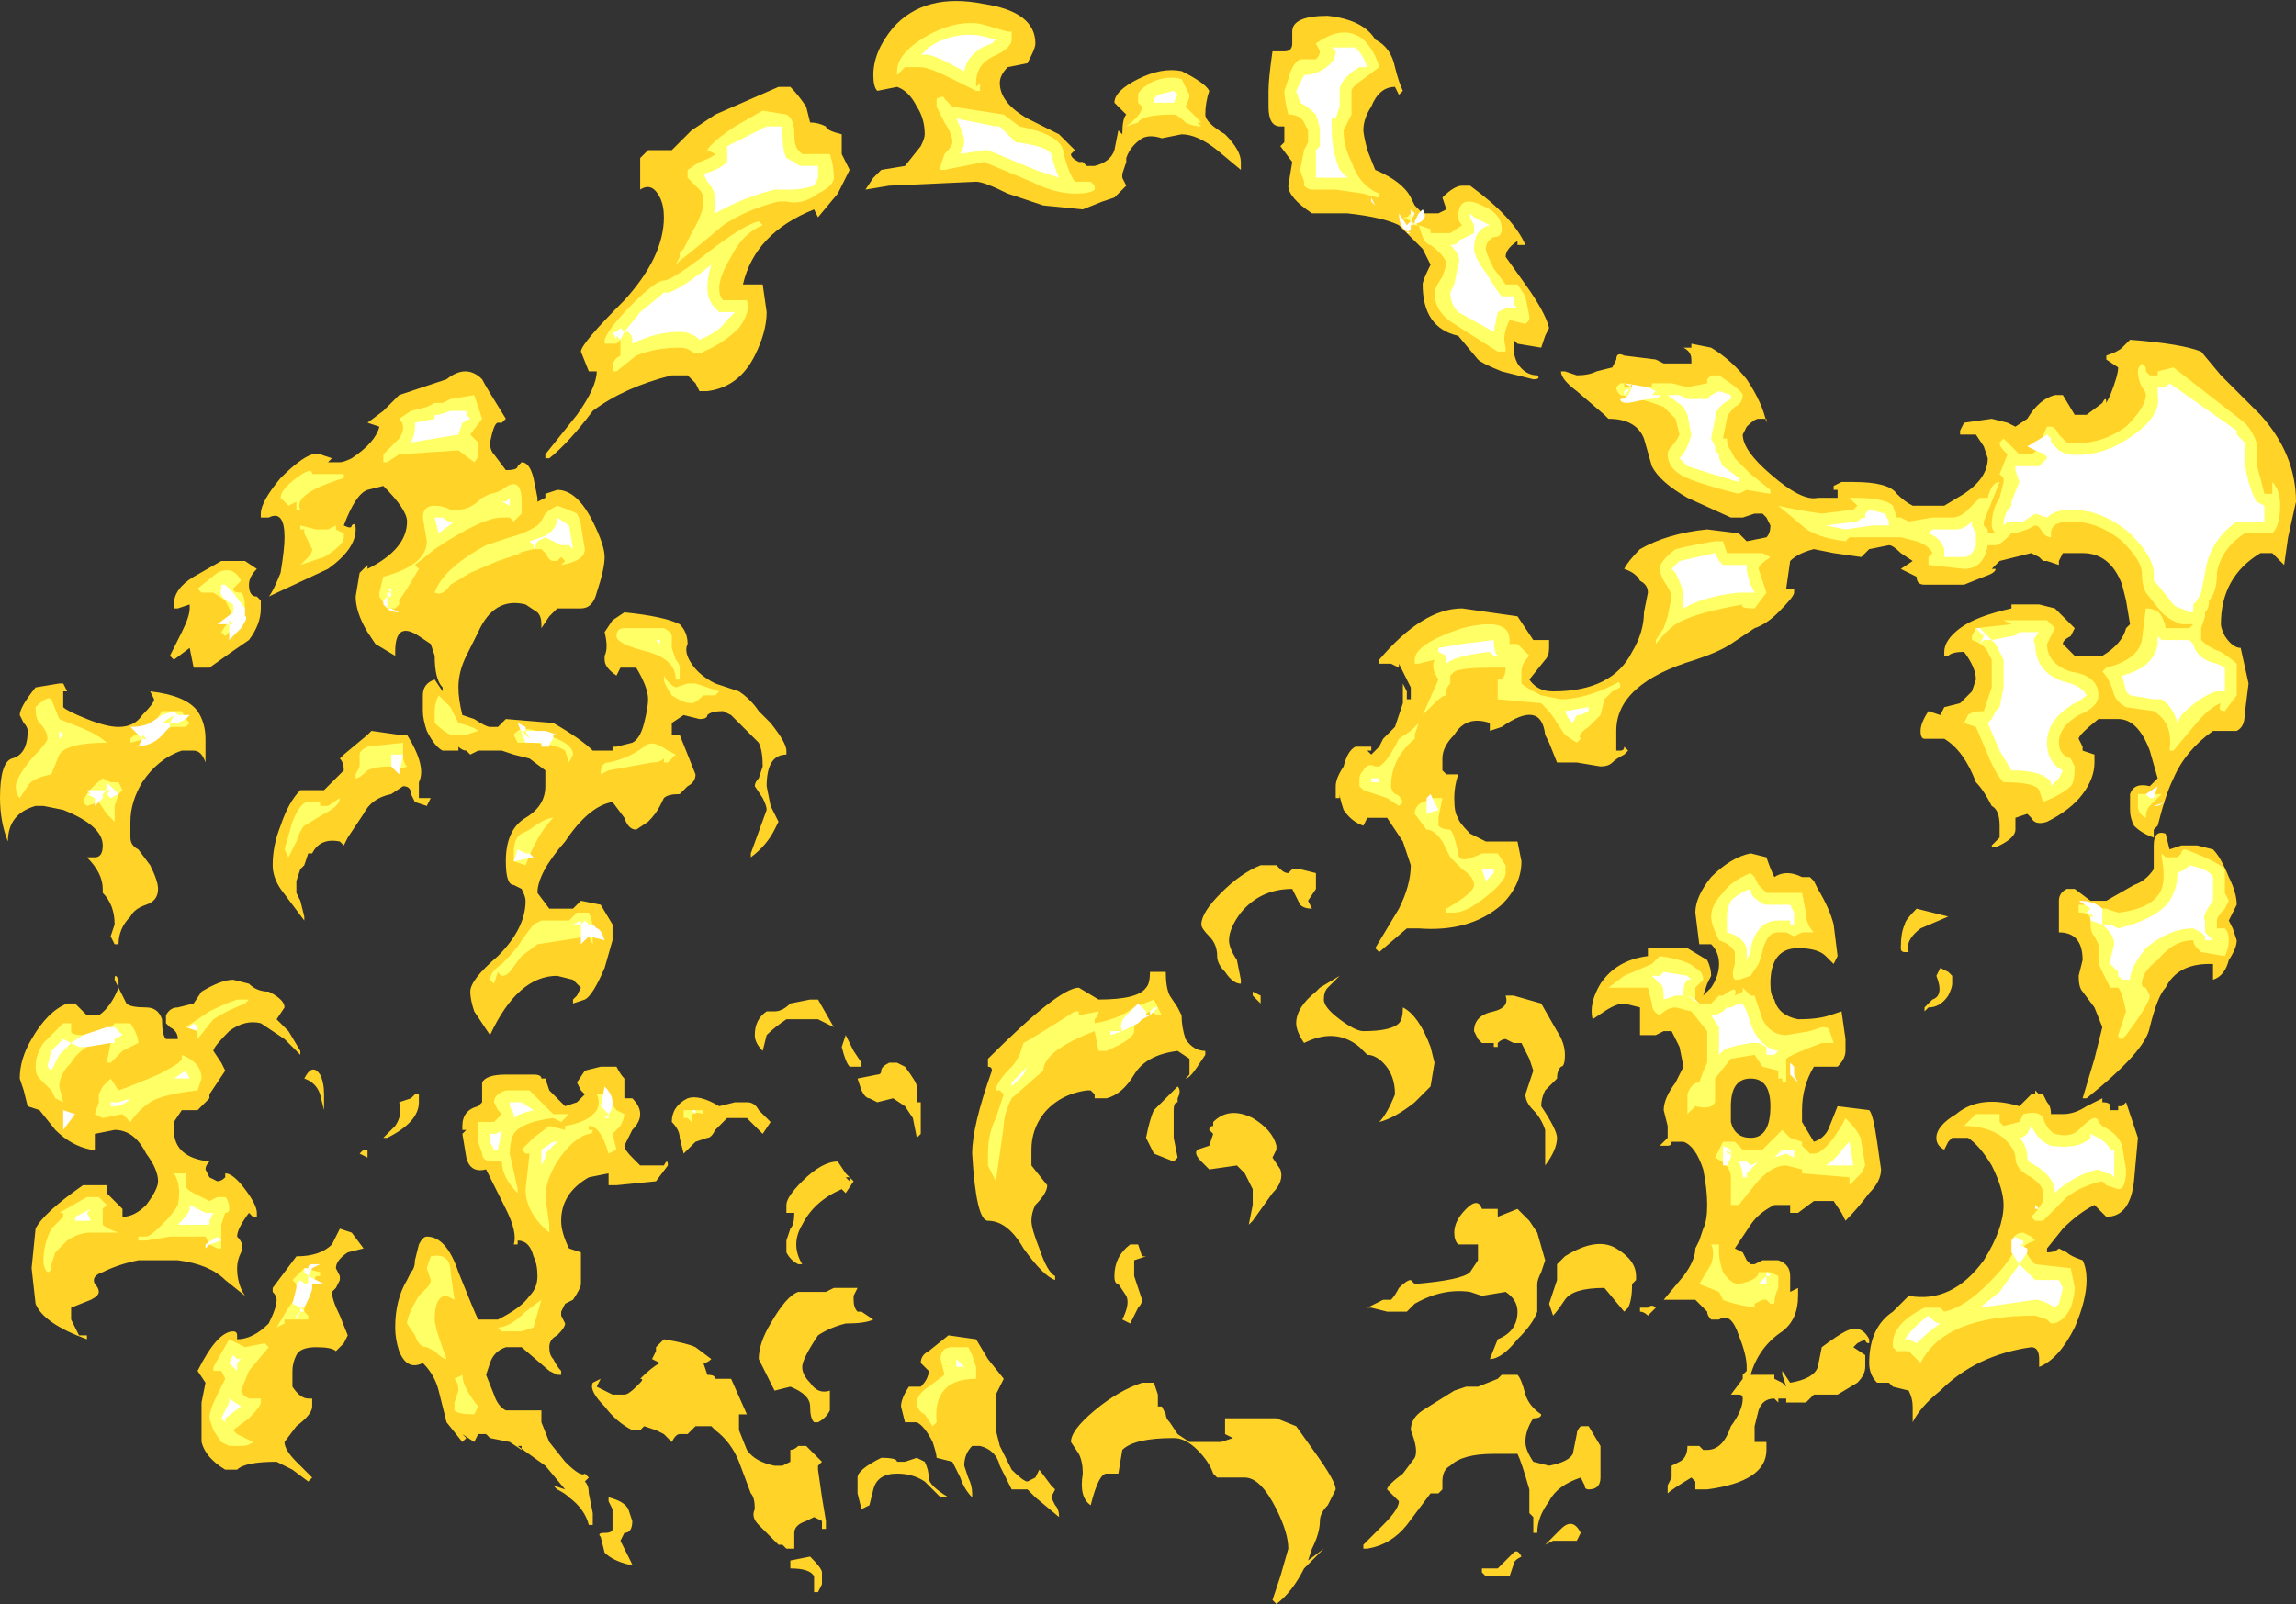 <?xml version="1.0" encoding="UTF-8" standalone="no"?>
<svg xmlns:ffdec="https://www.free-decompiler.com/flash" xmlns:xlink="http://www.w3.org/1999/xlink" ffdec:objectType="shape" height="20.3px" width="29.05px" xmlns="http://www.w3.org/2000/svg">
  <rect width="100%" height="100%" fill="#333333" stroke="none"/>
  <g transform="matrix(1.0, 0.0, 0.0, 1.0, 13.9, 21.15)">
    <path d="M14.2 -16.4 L14.7 -15.9 Q15.15 -15.4 15.15 -14.8 L15.05 -14.35 15.0 -14.0 14.85 -14.15 14.7 -14.15 Q14.2 -13.85 14.2 -13.25 14.2 -13.2 14.25 -13.1 14.35 -12.95 14.45 -12.95 L14.55 -12.5 14.5 -12.1 Q14.5 -11.95 14.4 -11.9 L14.1 -11.9 Q13.75 -11.65 13.6 -11.3 13.5 -11.1 13.4 -10.7 L13.35 -10.65 13.35 -10.55 Q13.2 -10.6 13.1 -10.7 13.05 -10.8 13.05 -10.9 13.05 -11.05 13.05 -11.1 13.1 -11.25 13.3 -11.2 L13.4 -11.3 13.3 -11.65 Q13.15 -12.05 12.9 -12.05 L12.65 -12.05 Q12.4 -11.85 12.4 -11.8 L12.45 -11.7 12.45 -11.65 12.6 -11.6 12.6 -11.5 Q12.6 -11.3 12.45 -11.1 12.3 -10.9 12.0 -10.75 11.85 -10.7 11.8 -10.8 L11.75 -10.85 11.6 -10.8 11.6 -10.65 Q11.6 -10.55 11.4 -10.45 11.3 -10.4 11.3 -10.45 L11.4 -10.55 11.4 -10.7 Q11.4 -10.9 11.3 -10.95 11.2 -11.15 11.1 -11.25 10.95 -11.65 10.7 -11.8 L10.45 -11.8 Q10.4 -11.8 10.4 -11.9 10.4 -12.0 10.5 -12.15 L10.65 -12.1 10.7 -12.2 10.9 -12.25 11.05 -12.4 11.1 -12.55 Q11.1 -12.7 10.95 -12.9 10.8 -12.9 10.75 -12.85 L10.7 -12.85 10.7 -12.9 Q10.7 -13.05 10.9 -13.2 11.1 -13.35 11.55 -13.45 L11.55 -13.5 11.9 -13.5 12.1 -13.45 12.35 -13.2 12.3 -13.1 Q12.2 -13.05 12.2 -13.0 L12.35 -12.85 12.7 -12.85 Q12.95 -13.0 13.0 -13.2 L13.05 -13.25 13.0 -13.55 12.95 -13.75 Q12.8 -14.15 12.45 -14.15 L12.2 -14.15 12.15 -14.05 12.15 -14.0 12.0 -14.05 11.95 -14.05 11.9 -14.1 11.8 -14.15 11.4 -14.05 11.3 -13.95 11.35 -13.95 Q11.35 -13.9 11.2 -13.85 L10.95 -13.75 10.45 -13.75 Q10.35 -13.75 10.35 -13.85 L10.15 -13.95 10.3 -14.05 10.15 -14.15 Q10.05 -14.25 10.0 -14.25 L9.75 -14.2 9.65 -14.1 9.3 -14.15 9.05 -14.2 Q8.85 -14.15 8.75 -14.05 L8.7 -13.7 8.8 -13.7 Q8.8 -13.75 8.8 -13.65 8.8 -13.6 8.6 -13.4 8.45 -13.25 8.3 -13.2 L8.0 -13.0 Q7.85 -12.9 7.55 -12.8 6.55 -12.5 6.55 -11.9 L6.55 -11.65 6.6 -11.65 Q6.65 -11.65 6.65 -11.7 L6.7 -11.65 6.65 -11.6 Q6.55 -11.55 6.5 -11.5 6.45 -11.45 6.35 -11.45 L6.05 -11.5 5.8 -11.5 5.7 -11.75 5.65 -11.85 Q5.6 -12.3 5.1 -11.95 L4.95 -11.9 4.95 -12.0 Q4.65 -12.1 4.5 -11.85 4.35 -11.7 4.35 -11.55 4.35 -11.45 4.35 -11.4 L4.4 -11.35 4.55 -11.35 Q4.5 -11.2 4.5 -11.05 4.5 -10.85 4.55 -10.8 4.55 -10.75 4.7 -10.6 L4.9 -10.5 5.3 -10.5 5.35 -10.25 Q5.35 -9.95 5.1 -9.7 4.7 -9.35 4.05 -9.4 L3.9 -9.4 3.55 -9.1 3.5 -9.15 3.8 -9.65 Q3.95 -9.95 3.95 -10.2 L3.85 -10.5 3.65 -10.8 3.4 -10.8 3.35 -10.7 Q3.2 -10.75 3.1 -10.9 3.05 -11.05 3.05 -11.1 L3.05 -11.05 3.0 -11.05 3.0 -11.2 Q3.0 -11.3 3.1 -11.45 3.15 -11.65 3.25 -11.7 L3.45 -11.7 3.45 -11.65 3.4 -11.65 3.45 -11.6 3.55 -11.7 3.6 -11.8 3.75 -11.95 3.85 -12.25 3.85 -12.5 3.9 -12.4 3.9 -12.3 3.95 -12.3 3.95 -12.45 3.8 -12.75 3.8 -12.7 3.7 -12.75 3.55 -12.75 3.55 -12.8 Q4.1 -13.45 4.6 -13.45 L5.3 -13.35 5.5 -13.05 5.7 -13.05 5.7 -12.95 Q5.7 -12.85 5.65 -12.8 L5.45 -12.55 Q5.55 -12.4 5.75 -12.4 6.5 -12.4 6.75 -12.9 6.9 -13.15 6.9 -13.4 L6.95 -13.65 Q6.95 -13.75 6.85 -13.8 6.8 -13.9 6.65 -13.95 6.7 -14.05 6.85 -14.2 7.2 -14.4 7.7 -14.45 L8.1 -14.4 8.2 -14.3 8.45 -14.35 Q8.5 -14.4 8.5 -14.5 L8.45 -14.6 8.4 -14.65 8.3 -14.65 8.15 -14.6 8.0 -14.6 7.45 -14.85 Q7.1 -15.05 7.0 -15.25 L6.9 -15.6 Q6.8 -15.85 6.45 -15.85 L6.4 -15.9 6.05 -16.2 Q5.85 -16.35 5.85 -16.45 L5.9 -16.45 6.05 -16.4 Q6.2 -16.4 6.3 -16.45 L6.5 -16.5 6.55 -16.6 Q6.55 -16.7 6.65 -16.65 L7.05 -16.6 7.15 -16.55 7.5 -16.55 7.5 -16.6 Q7.5 -16.7 7.4 -16.75 L7.5 -16.75 7.5 -16.8 7.75 -16.75 Q8.0 -16.6 8.2 -16.35 8.4 -16.05 8.45 -15.8 L8.45 -15.85 8.35 -15.85 Q8.3 -15.85 8.2 -15.75 L8.15 -15.65 Q8.15 -15.45 8.5 -15.15 8.9 -14.8 9.1 -14.85 L9.35 -14.85 9.35 -14.95 9.3 -14.95 9.3 -15.0 9.4 -15.05 9.55 -15.05 Q10.0 -15.05 10.1 -14.9 10.2 -14.8 10.3 -14.75 L10.7 -14.75 10.95 -14.9 Q11.25 -15.1 11.25 -15.35 L11.2 -15.5 11.1 -15.65 10.9 -15.65 10.9 -15.7 10.95 -15.8 11.3 -15.85 11.5 -15.8 11.6 -15.75 11.75 -15.85 Q11.9 -16.1 12.1 -16.15 L12.2 -16.15 12.35 -15.9 12.5 -15.9 12.7 -16.05 Q12.75 -16.15 12.75 -16.05 L12.8 -16.15 Q12.9 -16.4 12.9 -16.5 L12.75 -16.6 12.75 -16.65 Q12.9 -16.7 12.95 -16.75 L13.05 -16.85 Q13.7 -16.8 13.95 -16.7 L14.2 -16.4 M3.75 -20.3 Q3.8 -20.1 3.85 -20.0 L3.8 -19.95 3.75 -20.05 Q3.55 -20.05 3.45 -19.8 3.35 -19.65 3.35 -19.5 3.35 -19.45 3.4 -19.25 L3.5 -19.0 Q3.85 -18.85 3.95 -18.65 L4.0 -18.55 4.1 -18.45 4.3 -18.45 4.4 -18.5 4.35 -18.65 Q4.5 -18.8 4.6 -18.8 L4.7 -18.8 Q5.25 -18.4 5.4 -18.05 L5.3 -18.05 5.3 -18.1 Q5.15 -18.0 5.15 -17.9 L5.4 -17.55 Q5.65 -17.2 5.7 -17.0 L5.65 -16.9 5.6 -16.75 5.3 -16.8 5.25 -16.85 5.25 -16.75 Q5.25 -16.65 5.3 -16.55 5.4 -16.4 5.55 -16.4 5.6 -16.35 5.5 -16.35 L5.1 -16.45 Q4.85 -16.55 4.8 -16.6 L4.55 -16.9 Q4.1 -17.0 4.1 -17.55 4.1 -17.6 4.2 -17.8 L4.1 -18.0 3.8 -18.3 Q3.6 -18.4 3.15 -18.45 L2.7 -18.45 Q2.4 -18.65 2.4 -18.8 L2.45 -19.1 2.3 -19.3 2.35 -19.35 2.35 -19.55 2.3 -19.55 Q2.15 -19.55 2.15 -19.8 L2.15 -20.0 Q2.15 -20.15 2.2 -20.5 L2.35 -20.5 Q2.45 -20.5 2.45 -20.6 L2.45 -20.75 Q2.45 -20.95 2.9 -20.95 3.35 -20.9 3.5 -20.65 3.7 -20.55 3.75 -20.3 M1.05 -20.25 Q1.35 -20.1 1.4 -20.0 1.35 -19.85 1.35 -19.7 1.35 -19.6 1.6 -19.45 1.8 -19.25 1.8 -19.1 L1.8 -19.0 1.5 -19.25 Q1.25 -19.45 1.05 -19.45 L0.8 -19.4 Q0.65 -19.45 0.55 -19.4 0.4 -19.3 0.35 -19.15 L0.35 -19.1 0.3 -18.95 0.3 -18.9 0.35 -18.8 0.2 -18.65 0.05 -18.6 -0.2 -18.5 -0.7 -18.55 -1.15 -18.7 Q-1.45 -18.85 -1.55 -18.85 L-2.65 -18.8 -2.95 -18.75 -2.85 -18.9 -2.75 -19.0 -2.45 -19.05 -2.25 -19.3 Q-2.2 -19.4 -2.2 -19.45 -2.2 -19.65 -2.3 -19.8 -2.4 -20.0 -2.55 -20.05 L-2.8 -20.0 Q-2.85 -20.05 -2.85 -20.2 -2.85 -20.5 -2.6 -20.8 -2.2 -21.25 -1.45 -21.1 -0.8 -21.0 -0.8 -20.6 -0.8 -20.55 -0.85 -20.45 L-0.9 -20.35 -1.15 -20.3 Q-1.25 -20.2 -1.25 -20.1 -1.25 -19.85 -0.9 -19.65 L-0.5 -19.45 -0.3 -19.25 -0.35 -19.2 Q-0.35 -19.15 -0.25 -19.1 L-0.2 -19.1 -0.15 -19.05 -0.05 -19.05 Q0.15 -19.1 0.2 -19.25 L0.25 -19.5 0.3 -19.45 Q0.3 -19.65 0.35 -19.7 L0.2 -19.85 Q0.2 -20.0 0.5 -20.15 0.8 -20.3 1.05 -20.25 M8.45 -10.3 Q8.5 -10.15 8.55 -10.05 8.7 -10.15 8.9 -10.05 L9.0 -10.05 9.05 -10.0 9.1 -9.9 Q9.25 -9.65 9.3 -9.45 L9.35 -9.05 9.3 -8.95 9.2 -9.05 Q9.1 -9.15 8.85 -9.15 8.5 -9.15 8.5 -8.7 8.5 -8.55 8.55 -8.5 8.6 -8.3 8.85 -8.25 9.1 -8.25 9.25 -8.3 L9.4 -8.35 9.45 -8.0 9.45 -7.85 Q9.45 -7.75 9.35 -7.65 L9.05 -7.65 Q8.9 -7.4 8.9 -7.1 8.9 -7.0 8.9 -6.95 L9.05 -6.7 Q9.2 -6.75 9.25 -6.9 L9.35 -7.15 9.75 -7.1 Q9.8 -7.05 9.85 -6.7 L9.9 -6.35 Q9.9 -6.2 9.75 -6.05 9.6 -5.85 9.45 -5.7 L9.4 -5.8 9.3 -5.95 9.05 -5.95 8.85 -5.8 8.75 -5.8 8.75 -5.9 8.55 -5.9 Q8.35 -5.8 8.25 -5.65 L8.05 -5.35 8.15 -5.3 8.2 -5.2 8.25 -5.15 8.3 -5.15 8.4 -5.2 8.6 -5.2 Q8.75 -5.15 8.75 -5.0 L8.75 -4.8 8.85 -4.85 8.85 -4.75 Q8.85 -4.45 8.65 -4.3 8.35 -4.1 8.25 -3.75 L8.55 -3.75 8.55 -3.7 8.65 -3.65 8.7 -3.6 8.65 -3.75 8.65 -3.8 8.75 -3.65 Q9.05 -3.7 9.1 -3.85 L9.15 -4.1 Q9.35 -4.25 9.45 -4.3 9.65 -4.4 9.75 -4.2 L9.75 -4.15 Q9.7 -4.15 9.7 -4.2 L9.6 -4.15 9.55 -4.1 9.7 -4.0 9.7 -3.85 Q9.7 -3.75 9.6 -3.65 L9.35 -3.5 9.05 -3.5 8.95 -3.4 8.7 -3.4 8.7 -3.45 8.6 -3.45 8.6 -3.4 8.55 -3.45 Q8.4 -3.45 8.35 -3.3 L8.3 -3.1 8.3 -2.9 8.45 -2.9 8.45 -2.8 Q8.45 -2.4 7.7 -2.3 L7.55 -2.3 7.55 -2.4 7.5 -2.45 Q7.25 -2.3 7.2 -2.25 L7.2 -2.35 7.25 -2.45 7.25 -2.6 7.35 -2.65 Q7.45 -2.7 7.45 -2.85 L7.6 -2.85 7.65 -2.8 7.7 -2.8 Q7.9 -2.8 8.0 -3.1 8.15 -3.3 8.15 -3.45 8.15 -3.5 8.1 -3.5 L8.0 -3.5 8.15 -3.7 8.15 -3.75 8.2 -3.8 8.2 -3.85 Q8.2 -4.0 8.1 -4.25 8.0 -4.55 7.85 -4.45 L7.75 -4.45 Q7.7 -4.5 7.7 -4.55 L7.55 -4.7 7.15 -4.7 7.4 -5.0 Q7.55 -5.2 7.55 -5.35 L7.6 -5.45 7.65 -5.6 Q7.7 -5.7 7.7 -5.9 7.7 -6.1 7.65 -6.35 7.55 -6.65 7.4 -6.7 L7.25 -6.7 Q7.25 -6.65 7.2 -6.65 L7.1 -6.65 7.2 -6.75 Q7.2 -6.85 7.2 -6.9 L7.15 -7.1 Q7.15 -7.25 7.3 -7.45 L7.4 -7.65 7.35 -7.9 7.25 -8.1 7.15 -8.1 7.05 -8.05 6.85 -8.05 Q6.85 -8.15 6.85 -8.4 L6.65 -8.45 Q6.55 -8.45 6.4 -8.35 L6.25 -8.25 Q6.2 -8.45 6.35 -8.7 6.55 -9.0 6.95 -9.05 L6.95 -9.15 7.45 -9.15 7.7 -9.0 Q7.75 -8.9 7.75 -8.8 L7.7 -8.7 7.65 -8.55 7.75 -8.65 Q7.85 -8.8 7.85 -8.95 7.85 -9.1 7.75 -9.2 L7.6 -9.2 7.55 -9.6 Q7.55 -9.8 7.75 -10.05 8.0 -10.3 8.25 -10.35 L8.45 -10.3 M5.85 -7.65 Q5.8 -7.6 5.8 -7.5 L5.65 -7.35 Q5.6 -7.25 5.6 -7.15 5.8 -6.85 5.8 -6.75 5.8 -6.6 5.65 -6.4 L5.65 -6.85 Q5.6 -7.0 5.5 -7.1 5.4 -7.2 5.4 -7.3 L5.5 -7.6 5.45 -7.75 5.35 -7.95 5.25 -7.95 5.15 -8.0 Q5.1 -8.0 5.05 -7.95 L5.05 -7.9 5.0 -7.9 5.0 -7.95 4.85 -7.95 4.8 -8.0 4.75 -8.1 Q4.75 -8.3 5.0 -8.35 5.2 -8.4 5.15 -8.55 L5.25 -8.55 5.6 -8.45 5.8 -8.1 Q5.9 -7.95 5.9 -7.8 5.9 -7.65 5.85 -7.65 M8.5 -7.15 Q8.5 -7.5 8.25 -7.5 8.0 -7.5 8.0 -7.15 L8.0 -6.95 Q8.05 -6.75 8.25 -6.75 8.5 -6.75 8.5 -7.15 M10.75 -8.85 L10.8 -8.8 10.8 -8.7 Q10.8 -8.65 10.75 -8.55 10.65 -8.4 10.5 -8.4 L10.45 -8.35 10.45 -8.4 10.55 -8.5 Q10.7 -8.55 10.6 -8.8 L10.65 -8.9 10.75 -8.85 M10.75 -9.55 L10.4 -9.4 Q10.2 -9.25 10.25 -9.1 L10.2 -9.1 Q10.15 -9.1 10.15 -9.15 10.15 -9.35 10.2 -9.45 10.2 -9.5 10.35 -9.65 L10.75 -9.55 M2.3 -10.15 Q2.35 -10.1 2.4 -10.1 L2.45 -10.15 2.55 -10.15 2.75 -10.1 2.75 -9.9 2.65 -9.75 2.7 -9.65 Q2.6 -9.65 2.55 -9.7 L2.45 -9.9 Q2.05 -9.9 1.8 -9.6 1.65 -9.4 1.65 -9.25 1.65 -9.15 1.75 -9.0 L1.8 -8.75 1.8 -8.7 Q1.7 -8.7 1.6 -8.85 1.5 -8.95 1.5 -9.05 1.5 -9.2 1.4 -9.3 1.3 -9.4 1.3 -9.45 1.3 -9.6 1.55 -9.85 1.8 -10.1 2.05 -10.2 L2.25 -10.2 2.3 -10.15 M0.85 -8.85 Q0.85 -8.65 0.9 -8.55 L1.0 -8.4 1.05 -8.3 Q1.05 -8.15 1.1 -8.0 1.2 -7.85 1.35 -7.85 L1.35 -7.8 1.25 -7.65 Q1.15 -7.5 1.1 -7.5 L1.15 -7.55 1.15 -7.75 1.0 -7.85 Q0.6 -7.8 0.45 -7.55 0.3 -7.3 0.1 -7.25 L-0.05 -7.25 -0.05 -7.3 -0.1 -7.35 -0.15 -7.35 Q-0.5 -7.3 -0.7 -7.05 -0.85 -6.85 -0.85 -6.6 L-0.85 -6.4 -0.65 -6.15 Q-0.65 -6.05 -0.8 -5.9 -0.85 -5.8 -0.85 -5.7 -0.85 -5.6 -0.75 -5.35 -0.65 -5.05 -0.55 -5.0 L-0.55 -4.95 Q-0.7 -5.0 -0.95 -5.35 -1.15 -5.7 -1.4 -5.7 -1.55 -5.7 -1.6 -6.55 -1.6 -6.9 -1.35 -7.6 -1.35 -7.65 -1.4 -7.65 L-1.4 -7.75 Q-0.5 -8.65 -0.25 -8.65 L0.0 -8.5 Q0.5 -8.5 0.6 -8.65 0.65 -8.7 0.65 -8.85 L0.85 -8.85 M1.0 -7.2 Q0.95 -7.2 0.95 -7.1 L0.95 -6.75 1.0 -6.5 0.95 -6.45 0.7 -6.55 0.6 -6.75 Q0.65 -7.0 0.7 -7.1 L1.0 -7.4 Q1.05 -7.35 1.0 -7.25 L1.0 -7.2 M2.75 -8.6 L2.8 -8.65 3.05 -8.8 2.9 -8.65 Q2.85 -8.6 2.85 -8.5 2.85 -8.4 3.05 -8.25 3.25 -8.1 3.35 -8.1 3.7 -8.1 3.8 -8.2 3.85 -8.25 3.85 -8.4 4.05 -8.3 4.2 -7.9 L4.25 -7.7 4.2 -7.4 4.0 -7.2 Q3.75 -7.0 3.55 -6.95 3.65 -7.05 3.75 -7.3 3.75 -7.55 3.6 -7.7 3.5 -7.8 3.4 -7.8 L3.3 -7.9 Q3.0 -8.15 2.6 -7.95 2.5 -8.1 2.5 -8.2 2.5 -8.4 2.75 -8.6 M1.95 -8.55 Q1.95 -8.65 1.95 -8.6 L2.05 -8.55 2.05 -8.45 1.95 -8.55 M5.05 -5.85 L5.05 -5.75 5.3 -5.85 5.45 -5.7 5.55 -5.55 5.65 -5.2 5.6 -5.05 Q5.55 -4.95 5.55 -4.9 L5.55 -4.55 Q5.5 -4.4 5.3 -4.2 5.1 -3.95 4.95 -3.95 L5.05 -4.2 Q5.3 -4.3 5.3 -4.55 5.3 -4.7 5.15 -4.8 L4.85 -4.75 4.7 -4.8 Q4.35 -4.85 4.0 -4.65 L3.9 -4.55 3.65 -4.55 3.45 -4.6 3.4 -4.6 3.6 -4.7 3.7 -4.7 Q3.75 -4.75 3.8 -4.85 3.9 -4.95 3.95 -4.95 L4.0 -4.9 Q4.6 -4.95 4.7 -5.05 L4.8 -5.2 4.8 -5.4 4.55 -5.4 Q4.5 -5.45 4.5 -5.55 4.5 -5.7 4.65 -5.85 4.8 -6.0 4.85 -5.85 L5.05 -5.85 M5.75 -4.8 L5.8 -4.95 5.8 -5.15 5.9 -5.25 Q6.3 -5.5 6.55 -5.35 6.8 -5.2 6.8 -5.0 L6.8 -4.95 6.75 -4.9 Q6.75 -4.7 6.7 -4.6 L6.65 -4.55 6.4 -4.85 Q6.0 -4.85 5.9 -4.7 5.8 -4.55 5.75 -4.5 L5.7 -4.65 5.75 -4.8 M5.05 -3.7 L5.1 -3.75 5.3 -3.75 Q5.35 -3.7 5.4 -3.5 5.45 -3.35 5.6 -3.25 5.6 -3.2 5.5 -3.2 5.4 -3.05 5.4 -2.9 5.4 -2.8 5.5 -2.65 L5.7 -2.6 Q5.95 -2.65 6.0 -2.75 L6.05 -3.0 Q6.05 -3.05 6.1 -3.1 L6.2 -3.1 6.35 -2.85 6.35 -2.45 Q6.35 -2.3 6.2 -2.3 6.15 -2.3 6.15 -2.35 L6.1 -2.45 Q5.8 -2.35 5.7 -2.15 5.55 -1.95 5.55 -1.75 L5.5 -1.75 5.5 -1.95 5.45 -2.0 5.45 -2.3 Q5.35 -2.65 5.3 -2.75 L5.0 -2.75 Q4.6 -2.75 4.45 -2.6 4.35 -2.55 4.35 -2.4 L4.35 -2.3 4.3 -2.25 4.2 -2.25 3.9 -1.85 Q3.7 -1.6 3.4 -1.55 L3.35 -1.55 3.35 -1.6 3.6 -1.85 Q3.8 -2.05 3.8 -2.15 L3.65 -2.3 Q3.65 -2.35 3.85 -2.5 L4.0 -2.7 Q4.05 -2.8 3.95 -3.05 3.95 -3.2 4.1 -3.3 L4.5 -3.55 4.65 -3.6 4.8 -3.6 5.05 -3.7 M2.2 -6.5 L2.3 -6.35 Q2.35 -6.2 2.2 -6.05 L1.95 -5.7 1.9 -5.65 1.95 -5.9 1.95 -6.1 1.85 -6.3 1.75 -6.4 1.4 -6.35 Q1.35 -6.4 1.3 -6.45 1.2 -6.55 1.25 -6.6 L1.4 -6.65 1.45 -6.8 1.4 -6.85 Q1.4 -6.9 1.45 -6.9 L1.45 -6.95 Q1.65 -7.15 1.95 -7.0 2.2 -6.85 2.25 -6.65 L2.25 -6.6 2.2 -6.5 M0.5 -5.4 L0.55 -5.25 0.6 -5.25 0.45 -5.2 0.45 -5.0 0.55 -4.7 Q0.55 -4.65 0.5 -4.6 L0.4 -4.4 0.3 -4.45 Q0.4 -4.65 0.35 -4.75 L0.25 -4.9 Q0.2 -4.9 0.2 -5.0 0.2 -5.25 0.4 -5.4 L0.5 -5.4 M0.7 -3.65 L0.75 -3.5 0.75 -3.35 0.8 -3.35 0.85 -3.25 Q0.85 -3.2 0.9 -3.15 L1.0 -3.0 1.15 -2.9 1.55 -2.9 1.7 -2.95 1.6 -3.0 1.6 -3.2 2.0 -3.2 Q2.2 -3.2 2.25 -3.2 L2.5 -3.1 2.75 -2.75 Q3.0 -2.4 3.0 -2.3 L2.9 -2.1 Q2.8 -2.0 2.8 -1.9 2.8 -1.75 2.7 -1.55 L2.65 -1.4 2.85 -1.55 2.6 -1.3 Q2.45 -1.0 2.25 -0.85 L2.2 -0.9 2.3 -1.2 2.4 -1.55 Q2.4 -1.75 2.25 -2.05 2.05 -2.45 1.85 -2.45 L1.5 -2.45 1.45 -2.5 Q1.4 -2.65 1.25 -2.8 1.1 -2.95 0.95 -2.95 0.45 -2.95 0.3 -2.8 L0.25 -2.5 0.1 -2.5 Q0.0 -2.5 -0.1 -2.1 -0.25 -2.2 -0.2 -2.5 -0.2 -2.65 -0.25 -2.75 L-0.35 -2.9 Q-0.35 -3.05 -0.05 -3.3 0.25 -3.55 0.55 -3.65 L0.7 -3.65 M5.65 -1.6 L5.85 -1.8 Q6.0 -1.95 6.1 -1.75 L6.05 -1.65 5.75 -1.65 5.65 -1.6 M5.2 -1.2 L4.9 -1.2 4.85 -1.25 4.85 -1.3 5.05 -1.3 5.25 -1.5 Q5.3 -1.55 5.35 -1.45 5.25 -1.4 5.25 -1.35 L5.2 -1.2 M11.0 -6.75 L10.8 -6.75 10.75 -6.7 10.7 -6.6 Q10.6 -6.65 10.6 -6.75 10.6 -6.9 10.85 -7.05 11.15 -7.3 11.65 -7.15 L11.8 -7.3 11.85 -7.3 11.85 -7.35 11.9 -7.3 11.95 -7.3 12.0 -7.2 Q12.05 -7.15 12.05 -7.05 L12.2 -7.05 Q12.35 -7.05 12.5 -7.15 L12.7 -7.25 12.7 -7.2 Q12.8 -7.2 12.8 -7.15 L12.8 -7.1 12.9 -7.1 12.9 -7.15 12.95 -7.15 13.0 -7.2 13.15 -6.75 13.1 -6.2 Q13.05 -5.75 12.75 -5.75 L12.6 -5.9 Q12.4 -5.8 12.2 -5.6 L12.0 -5.35 12.0 -5.3 Q12.1 -5.3 12.15 -5.35 L12.25 -5.3 Q12.3 -5.25 12.45 -5.2 12.5 -5.1 12.5 -4.95 12.5 -4.7 12.35 -4.35 12.15 -3.95 11.9 -3.85 L11.9 -3.95 Q11.9 -4.1 11.8 -4.1 11.1 -4.0 10.65 -3.55 10.4 -3.35 10.3 -3.15 L10.3 -3.35 Q10.3 -3.45 10.25 -3.55 L10.05 -3.6 10.0 -3.65 9.85 -3.65 Q9.75 -3.75 9.75 -3.9 9.75 -4.35 10.05 -4.55 L10.25 -4.75 Q10.8 -4.65 11.2 -5.2 11.45 -5.6 11.45 -5.9 11.45 -6.1 11.3 -6.4 11.15 -6.65 11.0 -6.75 M7.05 -4.6 L6.95 -4.5 Q6.9 -4.55 6.85 -4.55 L6.85 -4.6 6.95 -4.6 Q7.0 -4.65 7.05 -4.6 M14.1 -10.4 Q14.2 -10.3 14.3 -10.05 14.4 -9.85 14.4 -9.7 L14.3 -9.5 14.35 -9.4 14.4 -9.25 Q14.4 -9.15 14.3 -9.0 14.25 -8.8 14.1 -8.75 L14.1 -8.95 14.05 -8.95 Q13.65 -8.95 13.5 -8.65 13.4 -8.55 13.3 -8.15 13.25 -7.85 12.5 -7.25 L12.45 -7.25 12.6 -7.75 12.7 -8.15 12.6 -8.4 12.45 -8.6 Q12.4 -8.65 12.4 -8.8 L12.45 -9.0 Q12.45 -9.35 12.15 -9.35 12.15 -9.45 12.15 -9.6 L12.15 -9.75 Q12.15 -9.85 12.25 -9.9 L12.35 -9.9 12.55 -9.75 12.75 -9.75 13.1 -9.95 Q13.25 -10.0 13.35 -10.15 L13.35 -10.45 Q13.35 -10.65 13.5 -10.6 L13.55 -10.4 13.7 -10.45 13.9 -10.45 14.1 -10.4 M-5.8 -18.85 L-5.8 -19.15 -5.7 -19.25 -5.4 -19.25 -5.15 -19.5 -4.85 -19.7 -4.05 -20.05 -3.9 -20.05 Q-3.8 -19.95 -3.7 -19.8 L-3.65 -19.6 Q-3.55 -19.6 -3.45 -19.55 -3.45 -19.5 -3.25 -19.45 L-3.25 -19.2 -3.15 -19.0 -3.3 -18.7 -3.55 -18.4 -3.6 -18.5 Q-4.35 -18.2 -4.5 -17.55 L-4.25 -17.55 -4.2 -17.2 Q-4.2 -16.95 -4.35 -16.65 -4.55 -16.25 -4.95 -16.2 L-5.05 -16.2 -5.1 -16.3 -5.2 -16.4 -5.4 -16.4 Q-6.0 -16.25 -6.4 -15.95 -6.7 -15.55 -6.95 -15.35 L-7.0 -15.35 -7.0 -15.4 -6.6 -15.9 Q-6.35 -16.25 -6.35 -16.45 L-6.45 -16.45 -6.55 -16.7 Q-6.55 -16.8 -6.0 -17.35 -5.5 -17.9 -5.5 -18.4 -5.5 -18.55 -5.55 -18.65 -5.65 -18.85 -5.8 -18.75 L-5.8 -18.85 M-8.85 -16.15 L-8.25 -16.35 Q-8.0 -16.55 -7.8 -16.35 -7.75 -16.25 -7.5 -15.85 L-7.55 -15.8 -7.6 -15.8 Q-7.65 -15.8 -7.7 -15.55 -7.7 -15.45 -7.65 -15.4 L-7.5 -15.2 Q-7.35 -15.2 -7.35 -15.25 L-7.3 -15.3 Q-7.2 -15.3 -7.15 -15.1 L-7.1 -14.85 -7.1 -14.8 -7.0 -14.85 -7.0 -14.9 -6.85 -14.95 Q-6.6 -14.95 -6.4 -14.55 -6.25 -14.25 -6.25 -14.1 -6.25 -13.95 -6.35 -13.65 -6.4 -13.45 -6.55 -13.45 L-6.85 -13.45 -6.95 -13.35 -7.05 -13.2 -7.05 -13.25 Q-7.05 -13.35 -7.1 -13.4 L-7.25 -13.5 Q-7.65 -13.6 -7.85 -13.15 L-8.0 -12.85 Q-8.1 -12.65 -8.1 -12.45 -8.1 -12.3 -8.05 -12.1 L-7.9 -12.05 Q-7.75 -11.95 -7.7 -11.95 L-7.6 -11.95 -7.5 -12.05 -6.9 -12.0 Q-6.55 -11.8 -6.4 -11.65 L-6.25 -11.65 -6.15 -11.65 -6.15 -11.7 -6.1 -11.7 -5.9 -11.75 Q-5.8 -11.8 -5.75 -12.0 -5.7 -12.2 -5.7 -12.3 -5.7 -12.45 -5.85 -12.7 L-6.05 -12.7 -6.1 -12.6 Q-6.25 -12.7 -6.25 -12.8 L-6.25 -12.85 Q-6.2 -12.95 -6.25 -13.15 L-6.15 -13.3 -6.0 -13.4 Q-5.5 -13.35 -5.3 -13.25 -5.2 -13.15 -5.2 -13.0 -5.25 -12.9 -5.15 -12.75 -5.05 -12.6 -4.85 -12.5 L-4.55 -12.4 Q-4.4 -12.3 -4.3 -12.15 L-4.15 -12.0 Q-3.95 -11.75 -3.95 -11.65 L-3.95 -11.6 Q-4.2 -11.6 -4.2 -11.2 L-4.15 -10.95 -4.05 -10.75 -4.1 -10.65 Q-4.2 -10.45 -4.4 -10.3 L-4.4 -10.35 -4.2 -10.9 Q-4.2 -10.95 -4.25 -11.05 L-4.35 -11.2 Q-4.35 -11.25 -4.3 -11.3 L-4.25 -11.45 Q-4.25 -11.65 -4.3 -11.75 L-4.65 -12.1 -4.75 -12.15 Q-4.9 -12.15 -4.95 -12.1 -4.95 -12.05 -5.05 -12.05 L-5.25 -12.1 -5.4 -12.0 -5.4 -11.85 -5.3 -11.85 -5.1 -11.35 Q-5.1 -11.25 -5.2 -11.2 L-5.3 -11.1 Q-5.45 -11.1 -5.5 -11.05 L-5.55 -10.95 Q-5.6 -10.85 -5.7 -10.75 L-5.85 -10.65 Q-5.95 -10.65 -6.0 -10.8 L-6.15 -11.0 Q-6.45 -10.95 -6.75 -10.5 -7.1 -10.1 -7.1 -9.85 L-6.95 -9.65 -6.65 -9.65 -6.55 -9.75 -6.3 -9.7 -6.15 -9.45 Q-6.15 -9.4 -6.15 -9.25 L-6.25 -8.9 Q-6.4 -8.55 -6.5 -8.5 L-6.65 -8.45 -6.65 -8.5 -6.6 -8.55 -6.55 -8.65 -6.65 -8.75 -6.85 -8.8 Q-7.35 -8.8 -7.7 -8.05 L-7.9 -8.35 Q-7.95 -8.5 -7.95 -8.6 -7.95 -8.75 -7.6 -9.05 -7.25 -9.4 -7.25 -9.75 -7.25 -9.8 -7.3 -9.9 L-7.4 -9.95 Q-7.5 -9.95 -7.5 -10.25 -7.5 -10.65 -7.25 -10.8 -7.0 -10.95 -7.0 -11.2 -7.0 -11.35 -7.0 -11.4 L-7.2 -11.55 -7.4 -11.6 -7.55 -11.65 -7.85 -11.65 -7.95 -11.6 -8.0 -11.65 Q-8.05 -11.65 -8.1 -11.7 L-8.1 -11.65 -8.3 -11.65 Q-8.4 -11.7 -8.5 -11.9 -8.55 -12.05 -8.55 -12.15 L-8.55 -12.35 Q-8.55 -12.5 -8.4 -12.55 L-8.3 -12.4 -8.3 -12.45 Q-8.4 -12.55 -8.4 -12.85 L-8.45 -13.0 -8.6 -13.1 Q-8.9 -13.3 -8.9 -12.9 L-8.9 -12.85 -9.15 -13.0 -9.25 -13.15 Q-9.4 -13.4 -9.4 -13.6 L-9.35 -13.9 -9.25 -14.0 -9.25 -13.95 Q-8.75 -14.2 -8.75 -14.55 -8.75 -14.7 -9.05 -15.0 L-9.25 -14.95 Q-9.4 -14.9 -9.55 -14.5 -9.45 -14.45 -9.45 -14.5 -9.4 -14.55 -9.4 -14.45 -9.4 -14.2 -9.75 -13.95 L-10.5 -13.6 Q-10.45 -13.65 -10.35 -13.9 -10.3 -14.2 -10.3 -14.35 -10.3 -14.7 -10.5 -14.6 L-10.6 -14.6 -10.6 -14.65 Q-10.6 -14.8 -10.35 -15.1 -10.1 -15.35 -9.95 -15.4 L-9.85 -15.4 -9.7 -15.35 -9.75 -15.3 -9.6 -15.3 Q-9.55 -15.3 -9.45 -15.35 -9.15 -15.55 -9.1 -15.75 L-9.25 -15.8 -9.05 -15.95 -8.85 -16.15 M-11.75 -12.85 L-11.6 -13.15 Q-11.5 -13.35 -11.5 -13.45 L-11.5 -13.5 -11.65 -13.45 -11.7 -13.45 -11.7 -13.5 Q-11.7 -13.7 -11.45 -13.85 L-11.1 -14.05 -10.8 -14.05 -10.65 -13.95 Q-10.75 -13.85 -10.75 -13.75 -10.75 -13.6 -10.65 -13.6 L-10.6 -13.55 -10.6 -13.45 Q-10.6 -13.25 -10.75 -13.05 -10.9 -12.95 -11.25 -12.7 L-11.45 -12.7 -11.5 -12.95 -11.7 -12.8 -11.75 -12.85 M-13.05 -12.4 L-13.1 -12.4 -13.1 -12.2 Q-13.05 -12.15 -12.8 -12.05 -12.55 -11.95 -12.4 -11.95 -12.2 -11.95 -12.1 -12.1 -11.95 -12.25 -11.95 -12.3 L-12.0 -12.4 Q-11.55 -12.35 -11.4 -12.15 -11.3 -12.0 -11.3 -11.8 L-11.3 -11.5 Q-11.35 -11.65 -11.45 -11.65 L-11.6 -11.65 Q-11.9 -11.55 -12.1 -11.25 -12.25 -11.0 -12.25 -10.75 L-12.25 -10.55 Q-12.25 -10.45 -12.15 -10.4 L-12.0 -10.2 Q-11.9 -10.0 -11.9 -9.9 -11.9 -9.75 -12.05 -9.7 -12.2 -9.65 -12.25 -9.55 -12.4 -9.4 -12.4 -9.2 L-12.45 -9.2 -12.5 -9.3 -12.45 -9.45 Q-12.45 -9.7 -12.6 -9.85 L-12.6 -9.9 Q-12.6 -10.1 -12.8 -10.3 L-12.7 -10.3 Q-12.6 -10.3 -12.6 -10.45 -12.6 -10.7 -13.1 -10.9 L-13.35 -10.95 -13.45 -10.95 Q-13.8 -10.85 -13.8 -10.5 -13.9 -10.75 -13.9 -11.05 -13.9 -11.5 -13.75 -11.55 -13.55 -11.6 -13.55 -11.9 -13.55 -11.95 -13.6 -12.0 L-13.65 -12.1 Q-13.65 -12.2 -13.45 -12.45 L-13.15 -12.5 -13.1 -12.5 -13.05 -12.4 M-13.05 -8.45 L-12.95 -8.45 -12.8 -8.3 -12.65 -8.3 Q-12.5 -8.4 -12.4 -8.65 L-12.45 -8.75 Q-12.45 -8.85 -12.4 -8.75 L-12.4 -8.65 -12.3 -8.45 Q-12.25 -8.4 -12.05 -8.4 -11.9 -8.4 -11.85 -8.25 -11.85 -8.05 -11.8 -8.0 L-11.65 -8.0 Q-11.65 -8.1 -11.75 -8.15 L-11.8 -8.2 -11.8 -8.3 Q-11.75 -8.4 -11.65 -8.4 L-11.45 -8.45 -11.35 -8.6 Q-11.1 -8.75 -10.95 -8.75 L-10.75 -8.7 Q-10.65 -8.6 -10.5 -8.6 -10.3 -8.5 -10.3 -8.4 L-10.4 -8.25 -10.25 -8.1 -10.1 -7.85 -10.1 -7.8 -10.3 -8.0 -10.6 -8.2 Q-10.8 -8.25 -11.0 -8.1 -11.2 -7.9 -11.2 -7.85 L-11.1 -7.7 -11.05 -7.6 -11.25 -7.3 -11.25 -7.25 -11.4 -7.1 -11.6 -7.1 -11.7 -6.95 -11.7 -6.85 Q-11.7 -6.5 -11.25 -6.45 -11.3 -6.4 -11.3 -6.35 L-11.25 -6.25 -11.15 -6.2 Q-11.1 -6.2 -11.05 -6.25 L-11.05 -6.3 Q-10.95 -6.3 -10.8 -6.1 -10.65 -5.9 -10.65 -5.8 L-10.65 -5.75 -10.7 -5.75 -10.75 -5.8 Q-10.9 -5.6 -10.9 -5.5 -10.8 -5.4 -10.85 -5.3 -10.9 -5.2 -10.9 -5.1 -10.9 -4.9 -10.8 -4.75 L-11.05 -4.95 Q-11.25 -5.15 -11.65 -5.2 L-12.15 -5.2 Q-12.4 -5.15 -12.6 -5.05 -12.75 -5.0 -12.7 -4.9 -12.65 -4.85 -12.65 -4.8 -12.65 -4.75 -12.75 -4.7 L-13.0 -4.6 -13.0 -4.45 -12.9 -4.25 -12.8 -4.25 -12.8 -4.2 Q-13.35 -4.4 -13.45 -4.65 L-13.5 -5.1 -13.45 -5.6 Q-13.35 -5.8 -12.85 -6.15 L-12.55 -6.15 -12.55 -6.05 -12.35 -5.85 -12.35 -5.75 Q-12.2 -5.75 -12.05 -5.9 -11.9 -6.1 -11.9 -6.2 -11.9 -6.35 -12.05 -6.55 -12.2 -6.85 -12.45 -6.85 L-12.7 -6.8 -12.7 -6.6 -12.75 -6.6 Q-13.0 -6.65 -13.2 -6.85 L-13.4 -7.1 -13.55 -7.15 -13.6 -7.35 -13.65 -7.5 Q-13.65 -7.75 -13.5 -8.0 -13.3 -8.35 -13.05 -8.45 M-4.8 -7.15 L-4.6 -7.2 -4.45 -7.2 Q-4.35 -7.2 -4.3 -7.1 L-4.15 -6.95 -4.25 -6.8 -4.45 -7.0 -4.7 -7.0 -4.85 -6.85 Q-4.9 -6.75 -4.95 -6.75 L-5.1 -6.7 -5.25 -6.55 -5.3 -6.75 Q-5.3 -6.85 -5.4 -6.95 -5.4 -7.15 -5.2 -7.25 -5.05 -7.3 -4.8 -7.15 M-3.35 -8.15 L-3.55 -8.25 -3.95 -8.25 Q-4.1 -8.15 -4.2 -8.05 L-4.25 -7.85 Q-4.35 -7.95 -4.35 -8.05 -4.35 -8.25 -4.2 -8.35 L-4.1 -8.35 Q-4.0 -8.35 -3.9 -8.45 L-3.65 -8.5 -3.55 -8.5 -3.35 -8.15 M-3.2 -8.05 L-3.1 -7.85 -3.0 -7.7 -3.0 -7.65 -3.15 -7.65 Q-3.2 -7.7 -3.25 -7.9 L-3.2 -8.05 M-3.05 -7.5 L-2.8 -7.55 Q-2.75 -7.55 -2.75 -7.6 -2.75 -7.65 -2.65 -7.7 L-2.55 -7.7 -2.45 -7.65 Q-2.3 -7.45 -2.3 -7.4 L-2.3 -7.3 Q-2.3 -7.25 -2.3 -7.2 L-2.25 -7.2 -2.25 -6.8 -2.3 -6.75 -2.35 -7.0 -2.45 -7.15 -2.6 -7.25 -2.8 -7.2 -2.9 -7.25 Q-2.95 -7.25 -3.0 -7.35 L-3.05 -7.5 M-8.7 -11.1 Q-8.7 -11.2 -8.8 -11.2 L-8.95 -11.1 Q-9.2 -11.05 -9.3 -10.85 L-9.5 -10.55 -9.55 -10.45 -9.6 -10.5 Q-9.85 -10.55 -9.95 -10.35 L-10.0 -10.35 -10.05 -10.2 -10.1 -10.15 -10.15 -10.0 -10.15 -9.85 -10.1 -9.75 -10.05 -9.55 -10.05 -9.5 -10.35 -9.9 Q-10.45 -10.05 -10.45 -10.2 -10.45 -10.45 -10.35 -10.7 -10.25 -11.0 -10.1 -11.15 L-9.8 -11.15 -9.55 -11.4 Q-9.55 -11.5 -9.6 -11.55 L-9.55 -11.6 -9.25 -11.85 -9.2 -11.9 -8.85 -11.85 -8.75 -11.85 Q-8.5 -11.45 -8.6 -11.25 L-8.6 -11.05 -8.45 -11.05 -8.5 -10.95 -8.65 -11.0 -8.7 -11.1 M-10.25 -8.05 L-10.25 -8.05 M-10.05 -7.5 Q-9.95 -7.7 -9.85 -7.55 -9.8 -7.45 -9.8 -7.3 -9.8 -7.15 -9.8 -7.1 L-9.85 -7.3 Q-9.9 -7.45 -10.05 -7.5 M-8.7 -7.25 L-8.65 -7.3 -8.6 -7.3 -8.6 -7.2 Q-8.6 -6.95 -9.0 -6.75 L-9.05 -6.75 Q-8.95 -6.85 -8.9 -6.9 -8.8 -7.05 -8.85 -7.2 L-8.7 -7.25 M-7.5 -7.55 L-7.15 -7.55 Q-7.05 -7.55 -7.05 -7.5 L-7.0 -7.5 -6.95 -7.35 Q-6.9 -7.3 -6.75 -7.15 L-6.6 -7.2 -6.5 -7.3 -6.55 -7.35 -6.6 -7.45 -6.5 -7.6 -6.3 -7.65 -6.1 -7.65 Q-6.05 -7.55 -6.0 -7.5 L-6.0 -7.25 -5.9 -7.25 Q-5.8 -7.15 -5.8 -7.05 -5.8 -6.95 -5.9 -6.85 L-6.0 -6.65 Q-6.0 -6.6 -5.9 -6.5 L-5.8 -6.4 -5.5 -6.4 Q-5.45 -6.5 -5.45 -6.4 L-5.6 -6.2 -6.1 -6.15 -6.2 -6.15 -6.2 -6.3 -6.45 -6.25 Q-6.8 -6.05 -6.8 -5.7 -6.8 -5.55 -6.7 -5.35 L-6.55 -5.3 Q-6.55 -5.15 -6.55 -5.05 L-6.55 -4.9 Q-6.55 -4.85 -6.65 -4.7 L-6.75 -4.65 -6.8 -4.55 -6.8 -4.5 -6.75 -4.4 Q-6.75 -4.35 -6.85 -4.25 -6.95 -4.2 -6.95 -4.1 -6.95 -4.0 -6.9 -3.95 -6.85 -3.85 -6.8 -3.8 L-6.8 -3.75 -6.85 -3.75 -6.95 -3.8 -7.3 -4.1 -7.5 -4.1 Q-7.65 -4.05 -7.7 -3.9 L-7.75 -3.75 -7.65 -3.5 Q-7.6 -3.35 -7.5 -3.3 L-7.05 -3.3 -7.05 -3.15 -6.95 -2.9 -6.75 -2.65 Q-6.55 -2.45 -6.5 -2.5 L-6.45 -2.45 -6.5 -2.4 Q-6.45 -2.35 -6.45 -2.25 L-6.4 -2.0 -6.4 -1.85 -6.45 -1.85 Q-6.5 -2.05 -6.7 -2.2 -6.75 -2.25 -6.85 -2.3 L-6.9 -2.35 -6.75 -2.3 -7.0 -2.6 -7.35 -2.85 -7.3 -2.85 -7.3 -2.8 -7.45 -2.9 -7.7 -2.95 -7.75 -3.0 -7.85 -3.0 -7.9 -2.9 -8.05 -3.0 -8.0 -2.95 -8.05 -2.9 -8.25 -3.15 -8.35 -3.55 Q-8.4 -3.75 -8.55 -3.9 -8.75 -3.8 -8.85 -4.05 -8.9 -4.2 -8.9 -4.35 -8.9 -4.7 -8.75 -4.95 L-8.7 -5.05 Q-8.65 -5.1 -8.65 -5.2 L-8.6 -5.4 Q-8.55 -5.5 -8.5 -5.5 -8.25 -5.5 -8.1 -5.05 -7.9 -4.55 -7.85 -4.45 L-7.6 -4.45 Q-7.3 -4.6 -7.2 -4.75 -7.1 -4.85 -7.1 -5.0 -7.1 -5.15 -7.15 -5.25 -7.2 -5.45 -7.35 -5.45 L-7.35 -5.4 -7.4 -5.4 Q-7.35 -5.55 -7.5 -5.85 L-7.75 -6.35 Q-7.95 -6.3 -8.0 -6.5 L-8.05 -6.8 -8.0 -6.85 -8.05 -6.85 -8.05 -6.9 Q-8.05 -7.1 -7.85 -7.15 L-7.8 -7.2 Q-7.8 -7.25 -7.8 -7.45 -7.75 -7.55 -7.5 -7.55 M-7.35 -5.5 L-7.35 -5.5 M-6.25 -3.55 L-6.15 -3.5 -6.0 -3.5 Q-5.95 -3.5 -5.85 -3.6 L-5.8 -3.65 Q-5.75 -3.7 -5.8 -3.7 -5.65 -3.85 -5.55 -3.9 L-5.65 -3.95 -5.6 -4.05 -5.6 -4.1 -5.5 -4.2 Q-5.2 -4.15 -5.1 -4.1 L-4.9 -3.95 Q-4.95 -3.9 -5.0 -3.9 L-4.95 -3.75 Q-4.85 -3.75 -4.85 -3.7 L-4.65 -3.7 -4.45 -3.25 -4.55 -3.25 -4.55 -3.05 -4.45 -2.8 Q-4.35 -2.65 -4.1 -2.6 L-4.0 -2.6 -3.9 -2.65 -3.9 -2.8 Q-3.85 -2.8 -3.8 -2.85 L-3.7 -2.85 -3.5 -2.65 -3.55 -2.6 -3.55 -2.55 -3.5 -2.2 -3.45 -1.9 -3.45 -1.8 -3.5 -1.8 -3.5 -1.9 -3.6 -1.95 -3.7 -1.9 Q-3.85 -1.85 -3.85 -1.75 L-3.85 -1.55 -3.95 -1.55 -4.0 -1.6 -4.05 -1.6 -4.3 -1.85 Q-4.4 -1.95 -4.35 -2.05 -4.35 -2.2 -4.4 -2.25 L-4.55 -2.65 Q-4.65 -2.9 -4.85 -3.05 L-4.9 -3.1 -5.1 -3.1 -5.2 -3.0 -5.3 -3.0 Q-5.35 -3.0 -5.4 -2.9 L-5.5 -3.0 -5.6 -3.05 -5.75 -3.1 -5.8 -3.05 -5.9 -3.05 Q-6.1 -3.15 -6.25 -3.35 -6.45 -3.55 -6.4 -3.65 L-6.3 -3.7 -6.35 -3.6 -6.25 -3.55 M-9.25 -6.55 L-9.25 -6.5 -9.35 -6.55 -9.3 -6.6 -9.25 -6.6 Q-9.25 -6.65 -9.25 -6.55 M-9.45 -5.55 L-9.3 -5.35 -9.5 -5.3 Q-9.65 -5.2 -9.65 -5.1 L-9.6 -5.0 -9.6 -4.95 -9.65 -4.85 -9.7 -4.8 Q-9.7 -4.7 -9.6 -4.5 L-9.5 -4.25 -9.55 -4.15 -9.65 -4.05 Q-9.7 -4.1 -9.9 -4.1 -10.1 -4.1 -10.15 -4.0 -10.2 -3.9 -10.2 -3.8 L-10.2 -3.6 Q-10.1 -3.45 -10.0 -3.45 L-9.95 -3.45 -9.95 -3.35 Q-9.95 -3.25 -10.15 -3.1 L-10.3 -2.9 Q-10.3 -2.8 -10.15 -2.65 L-9.95 -2.45 -10.0 -2.4 -10.2 -2.55 -10.4 -2.65 Q-10.8 -2.65 -10.9 -2.55 L-11.05 -2.55 Q-11.3 -2.7 -11.35 -2.9 L-11.35 -3.4 -11.3 -3.65 -11.4 -3.8 Q-11.15 -4.3 -10.95 -4.3 -10.9 -4.3 -10.9 -4.25 L-10.9 -4.2 Q-10.7 -4.2 -10.5 -4.4 -10.4 -4.6 -10.4 -4.7 -10.4 -4.75 -10.45 -4.8 L-10.45 -4.85 -10.15 -5.25 Q-9.85 -5.25 -9.7 -5.4 L-9.6 -5.6 -9.45 -5.55 M-6.2 -2.15 L-6.2 -2.2 Q-6.0 -2.15 -5.95 -2.05 L-5.9 -1.9 Q-5.9 -1.75 -6.0 -1.75 L-6.05 -1.65 -5.9 -1.35 -5.95 -1.35 Q-6.15 -1.4 -6.25 -1.5 L-6.3 -1.7 Q-6.35 -1.75 -6.25 -1.75 -6.15 -1.75 -6.15 -1.8 L-6.15 -2.05 -6.2 -2.15 M-2.25 -3.6 Q-2.15 -3.7 -2.15 -3.8 L-2.25 -3.9 Q-2.25 -4.0 -2.15 -4.05 L-1.9 -4.25 -1.55 -4.2 -1.4 -3.95 -1.2 -3.7 -1.3 -3.5 -1.3 -3.05 -1.25 -2.85 -1.1 -2.55 Q-0.95 -2.4 -0.9 -2.4 L-0.8 -2.45 -0.75 -2.55 -0.6 -2.35 -0.55 -2.3 -0.6 -2.2 -0.55 -2.1 Q-0.5 -2.05 -0.5 -1.95 L-0.8 -2.2 -0.9 -2.3 -1.1 -2.3 -1.25 -2.6 Q-1.3 -2.8 -1.5 -2.85 L-1.6 -2.85 Q-1.7 -2.75 -1.7 -2.6 L-1.65 -2.45 Q-1.6 -2.35 -1.6 -2.25 L-1.6 -2.2 Q-1.7 -2.3 -1.75 -2.45 L-1.85 -2.65 -2.05 -2.7 Q-2.05 -2.75 -2.1 -2.9 -2.2 -3.1 -2.3 -3.15 L-2.45 -3.15 -2.5 -3.35 Q-2.5 -3.45 -2.4 -3.6 L-2.25 -3.6 M-3.2 -6.25 L-3.15 -6.2 -3.15 -6.25 -3.2 -6.25 M-3.2 -6.3 L-3.1 -6.2 -3.2 -6.05 -3.25 -6.1 Q-3.6 -5.95 -3.75 -5.65 -3.9 -5.4 -3.75 -5.15 L-3.8 -5.15 Q-3.9 -5.2 -3.95 -5.3 L-3.95 -5.45 -3.9 -5.6 Q-3.85 -5.65 -3.85 -5.8 L-3.95 -5.8 -3.95 -5.9 Q-3.95 -6.0 -3.75 -6.2 -3.5 -6.45 -3.3 -6.45 L-3.2 -6.3 M-3.1 -4.75 L-3.1 -4.7 Q-3.1 -4.6 -3.05 -4.55 L-3.0 -4.55 -2.85 -4.45 Q-2.95 -4.4 -3.2 -4.4 -3.4 -4.35 -3.55 -4.25 -3.75 -3.95 -3.75 -3.85 -3.75 -3.75 -3.65 -3.65 -3.55 -3.5 -3.4 -3.55 L-3.4 -3.3 Q-3.45 -3.2 -3.55 -3.15 L-3.6 -3.15 Q-3.65 -3.2 -3.65 -3.35 -3.65 -3.5 -3.9 -3.6 L-4.1 -3.55 -4.3 -3.95 Q-4.3 -4.15 -4.15 -4.4 -3.95 -4.75 -3.8 -4.8 L-3.45 -4.8 -3.35 -4.85 -3.05 -4.85 -3.1 -4.75 M-3.05 -2.45 Q-3.05 -2.55 -2.75 -2.7 -2.55 -2.7 -2.55 -2.65 L-2.45 -2.65 -2.3 -2.7 -2.2 -2.65 Q-2.15 -2.55 -2.15 -2.45 -2.15 -2.35 -1.9 -2.2 L-2.0 -2.2 -2.2 -2.4 Q-2.35 -2.5 -2.55 -2.5 -2.8 -2.5 -2.85 -2.3 L-2.9 -2.1 -3.0 -2.05 -3.05 -2.25 -3.05 -2.45 M-3.5 -1.1 L-3.55 -1.0 -3.6 -1.0 -3.6 -1.2 Q-3.65 -1.3 -3.9 -1.3 L-3.9 -1.4 -3.65 -1.45 Q-3.5 -1.3 -3.5 -1.25 L-3.5 -1.1" fill="#ffd327" fill-rule="evenodd" stroke="none"/>
    <path d="M13.4 -16.45 L13.6 -16.5 14.5 -15.8 Q14.6 -15.7 14.65 -15.55 L14.65 -15.35 Q14.65 -15.25 14.7 -15.1 L14.75 -14.9 14.85 -14.9 Q14.85 -15.0 14.85 -15.05 14.95 -14.95 14.95 -14.75 14.95 -14.5 14.85 -14.4 L14.5 -14.4 Q14.2 -14.2 14.15 -13.9 14.15 -13.65 14.05 -13.55 14.05 -13.45 14.0 -13.4 L14.0 -13.35 13.95 -13.2 13.95 -13.05 Q14.05 -12.95 14.2 -12.9 14.35 -12.8 14.4 -12.75 L14.4 -12.35 14.25 -12.15 Q14.15 -12.15 14.2 -12.25 14.05 -12.2 13.85 -11.95 L13.6 -11.65 13.55 -11.65 Q13.6 -12.0 13.35 -12.15 L13.0 -12.2 Q12.9 -12.25 12.85 -12.35 12.8 -12.55 12.7 -12.65 L12.75 -12.7 Q13.15 -12.8 13.2 -13.05 L13.25 -13.45 Q13.4 -13.45 13.45 -13.35 13.5 -13.25 13.5 -13.2 L13.8 -13.2 13.85 -13.25 13.7 -13.25 Q13.55 -13.3 13.45 -13.4 L13.25 -13.65 Q13.2 -13.75 13.2 -13.9 13.2 -14.05 12.95 -14.3 12.65 -14.55 12.3 -14.55 12.05 -14.55 12.05 -14.4 L12.05 -14.35 Q12.0 -14.35 11.95 -14.4 11.9 -14.5 11.85 -14.5 L11.75 -14.45 11.6 -14.4 11.55 -14.4 11.5 -14.35 Q11.4 -14.25 11.35 -14.25 L11.25 -14.25 Q11.2 -13.95 10.95 -13.95 L10.5 -14.0 10.5 -14.1 10.55 -14.15 Q10.5 -14.25 10.35 -14.3 L10.15 -14.35 9.5 -14.35 9.45 -14.3 Q9.05 -14.35 8.9 -14.5 L8.6 -14.75 Q8.8 -14.7 9.15 -14.65 L9.55 -14.7 9.6 -14.75 9.5 -14.85 9.55 -14.85 Q9.95 -14.85 10.05 -14.75 L10.1 -14.6 10.15 -14.6 10.25 -14.55 10.55 -14.6 10.8 -14.6 Q10.9 -14.6 11.0 -14.7 11.1 -14.8 11.15 -14.85 L11.25 -14.85 Q11.3 -15.05 11.4 -15.05 L11.2 -14.55 11.2 -14.5 11.25 -14.45 11.25 -14.4 11.35 -14.4 Q11.3 -14.45 11.3 -14.5 11.3 -14.7 11.4 -14.85 L11.45 -15.05 11.45 -15.1 11.4 -15.15 11.5 -15.4 11.45 -15.45 Q11.4 -15.5 11.4 -15.55 L11.45 -15.6 11.65 -15.4 11.8 -15.4 11.95 -15.5 Q11.9 -15.55 12.0 -15.75 L12.05 -15.75 Q12.1 -15.75 12.15 -15.65 L12.25 -15.55 Q12.65 -15.5 13.0 -15.75 13.25 -16.0 13.25 -16.15 13.25 -16.2 13.2 -16.25 13.15 -16.35 13.15 -16.45 13.15 -16.5 13.2 -16.55 L13.25 -16.5 13.25 -16.45 13.3 -16.4 13.4 -16.4 13.4 -16.45 M3.35 -20.15 Q3.2 -20.05 3.2 -20.0 L3.2 -19.7 3.1 -19.5 Q3.1 -19.3 3.2 -19.1 3.3 -18.8 3.55 -18.7 L3.55 -18.65 Q3.6 -18.65 3.55 -18.65 3.5 -18.65 3.35 -18.7 L3.0 -18.75 2.7 -18.75 Q2.65 -18.75 2.6 -18.8 L2.6 -18.85 2.55 -19.0 2.6 -19.25 2.65 -19.35 2.65 -19.5 2.6 -19.6 Q2.55 -19.7 2.4 -19.7 2.35 -19.9 2.35 -20.0 L2.4 -20.15 Q2.45 -20.35 2.55 -20.4 L2.75 -20.4 Q2.8 -20.45 2.8 -20.5 L2.75 -20.6 Q3.1 -20.85 3.35 -20.65 3.5 -20.5 3.55 -20.3 L3.35 -20.15 M4.1 -18.15 L4.05 -18.3 4.2 -18.25 4.2 -18.2 4.45 -18.2 4.6 -18.3 Q4.55 -18.35 4.55 -18.4 4.55 -18.7 4.85 -18.55 5.1 -18.45 5.1 -18.25 5.1 -18.15 5.0 -18.15 4.9 -18.1 4.9 -18.0 4.9 -17.95 5.0 -17.75 L5.15 -17.55 5.3 -17.55 5.4 -17.4 5.45 -17.15 5.45 -17.1 5.4 -17.05 5.2 -17.1 Q5.1 -16.9 5.15 -16.75 L5.15 -16.7 5.05 -16.7 4.5 -17.05 Q4.25 -17.2 4.25 -17.45 4.25 -17.5 4.35 -17.65 L4.4 -17.8 Q4.4 -17.9 4.2 -18.05 4.15 -18.05 4.1 -18.15 M4.0 -18.3 L4.05 -18.3 3.85 -18.4 3.9 -18.4 3.95 -18.45 Q3.95 -18.35 4.0 -18.3 M0.65 -20.1 Q0.85 -20.2 1.05 -20.15 L1.15 -19.95 Q1.15 -19.9 1.1 -19.8 L1.3 -19.6 1.25 -19.6 1.3 -19.55 Q1.2 -19.55 1.1 -19.6 1.0 -19.7 0.95 -19.7 0.55 -19.7 0.5 -19.6 L0.35 -19.55 Q0.55 -19.7 0.55 -19.8 L0.5 -19.85 0.5 -19.95 Q0.5 -20.0 0.65 -20.1 M8.05 -16.0 Q7.95 -15.9 7.95 -15.85 L7.9 -15.6 7.95 -15.6 Q7.95 -15.5 8.0 -15.45 L8.05 -15.35 8.25 -15.15 8.5 -14.95 8.5 -14.9 8.2 -14.95 8.1 -14.9 Q7.5 -15.05 7.35 -15.15 7.2 -15.25 7.2 -15.4 7.2 -15.45 7.25 -15.5 7.3 -15.55 7.35 -15.65 L7.3 -15.85 7.15 -16.0 Q6.9 -16.1 6.6 -16.15 6.55 -16.2 6.55 -16.25 L6.6 -16.3 6.65 -16.3 6.65 -16.25 7.0 -16.25 7.0 -16.3 7.25 -16.3 7.45 -16.25 7.7 -16.3 7.7 -16.35 7.75 -16.4 7.85 -16.4 Q8.15 -16.2 8.15 -16.15 8.15 -16.05 8.05 -16.0 M7.9 -14.3 L7.95 -14.15 8.4 -14.15 8.5 -14.1 Q8.35 -14.0 8.35 -13.95 L8.45 -13.65 8.3 -13.45 Q8.1 -13.45 8.15 -13.5 7.6 -13.4 7.4 -13.3 7.25 -13.25 7.05 -13.0 L7.05 -13.05 7.15 -13.2 7.2 -13.35 7.25 -13.6 Q7.25 -13.65 7.15 -13.8 7.1 -13.9 7.1 -13.95 7.1 -14.05 7.3 -14.2 7.5 -14.25 7.8 -14.3 L7.9 -14.3 M11.5 -13.3 L12.0 -13.3 12.1 -13.2 12.0 -13.0 Q12.0 -12.75 12.3 -12.65 12.65 -12.6 12.65 -12.35 12.65 -12.2 12.4 -12.1 12.15 -11.95 12.15 -11.75 12.15 -11.6 12.3 -11.55 L12.35 -11.45 Q12.35 -11.25 12.3 -11.2 12.2 -11.1 11.95 -11.0 L11.9 -11.15 Q11.85 -11.25 11.45 -11.25 11.35 -11.35 11.25 -11.6 L11.1 -11.95 10.95 -12.0 11.0 -12.1 Q11.05 -12.15 11.2 -12.15 L11.3 -12.45 11.3 -12.8 11.25 -12.9 Q11.2 -13.0 11.05 -13.05 L11.05 -13.1 11.1 -13.2 11.55 -13.25 11.45 -13.3 11.5 -13.3 M6.5 -12.4 L6.4 -12.3 6.35 -12.1 6.2 -11.95 Q6.05 -11.85 6.1 -11.8 L6.05 -11.75 5.9 -11.85 5.8 -12.0 Q5.75 -12.1 5.6 -12.25 L5.05 -12.3 5.05 -12.55 5.1 -12.55 Q5.15 -12.6 5.15 -12.7 L4.95 -12.7 Q4.6 -12.7 4.5 -12.65 L4.45 -12.6 4.45 -12.5 Q4.4 -12.45 4.4 -12.4 L4.4 -12.35 Q4.35 -12.35 4.25 -12.25 L4.1 -12.1 4.3 -12.55 Q4.2 -12.7 4.25 -12.8 L4.05 -12.75 4.0 -12.75 4.0 -12.8 Q4.0 -13.0 4.6 -13.2 5.2 -13.35 5.2 -13.05 L5.2 -13.0 5.3 -13.0 5.45 -12.85 Q5.35 -12.75 5.35 -12.65 5.35 -12.55 5.35 -12.5 5.4 -12.45 5.6 -12.35 L5.85 -12.3 Q6.15 -12.3 6.55 -12.5 6.6 -12.55 6.6 -12.45 L6.5 -12.4 M8.3 -10.05 L8.35 -9.95 Q8.4 -9.9 8.45 -9.85 L8.9 -9.85 8.95 -9.6 Q8.95 -9.45 9.05 -9.35 L8.9 -9.35 8.8 -9.3 8.7 -9.35 8.6 -9.35 Q8.5 -9.35 8.45 -9.25 8.4 -9.15 8.4 -9.1 L8.35 -8.95 8.25 -8.8 8.1 -8.75 8.05 -8.75 Q8.0 -8.8 8.05 -8.95 L8.05 -9.1 Q8.0 -9.2 7.85 -9.25 7.75 -9.45 7.75 -9.55 7.75 -9.7 7.9 -9.85 8.0 -10.0 8.25 -10.1 L8.3 -10.05 M7.1 -9.05 Q7.45 -9.0 7.55 -8.9 7.65 -8.85 7.65 -8.75 L7.55 -8.65 7.55 -8.5 7.6 -8.45 7.75 -8.45 7.85 -8.55 7.9 -8.55 Q8.1 -8.7 8.05 -8.55 L8.15 -8.6 8.15 -8.65 8.25 -8.55 8.3 -8.55 8.4 -8.25 Q8.5 -8.05 8.7 -8.05 L9.0 -8.1 9.15 -8.15 Q9.25 -8.15 9.25 -8.1 L9.3 -7.95 9.15 -7.95 Q8.75 -7.8 8.7 -7.75 L8.7 -7.45 8.65 -7.45 8.65 -7.5 8.6 -7.5 8.6 -7.6 8.4 -7.65 8.3 -7.8 8.0 -7.75 7.8 -7.5 7.8 -7.2 Q7.75 -7.1 7.55 -7.15 L7.45 -7.05 7.45 -7.3 Q7.5 -7.45 7.6 -7.45 7.65 -7.6 7.7 -7.7 L7.7 -8.1 7.5 -8.35 7.3 -8.4 Q7.2 -8.4 7.1 -8.3 7.0 -8.35 7.0 -8.45 L6.95 -8.65 6.45 -8.65 6.65 -8.8 7.0 -8.95 7.1 -9.05 M4.05 -12.0 L4.0 -11.85 4.0 -11.8 Q3.7 -11.55 3.7 -11.2 3.7 -11.15 3.75 -11.1 3.8 -11.1 3.85 -11.0 L3.8 -10.95 3.65 -11.05 Q3.5 -11.1 3.35 -11.15 L3.3 -11.2 3.3 -11.3 Q3.3 -11.35 3.35 -11.4 3.4 -11.5 3.5 -11.45 L3.55 -11.45 Q3.65 -11.5 3.8 -11.8 L3.95 -11.9 4.05 -12.0 M4.35 -11.05 L4.3 -10.8 4.3 -10.7 Q4.35 -10.65 4.45 -10.65 4.5 -10.6 4.55 -10.35 4.55 -10.2 4.85 -10.35 L5.05 -10.35 5.15 -10.2 5.15 -10.1 Q5.15 -10.0 4.9 -9.8 4.65 -9.6 4.5 -9.6 L4.4 -9.6 4.4 -9.65 Q4.75 -9.85 4.75 -9.95 4.75 -10.05 4.6 -10.15 L4.45 -10.3 4.35 -10.5 Q4.25 -10.65 4.15 -10.65 L4.0 -10.85 Q4.0 -10.95 4.1 -11.0 L4.25 -11.05 4.35 -11.05 M0.8 -8.3 L0.75 -8.3 0.65 -8.35 0.5 -8.25 0.45 -8.15 0.45 -8.1 Q0.45 -8.0 0.1 -7.85 L0.0 -7.85 -0.05 -8.1 Q-0.7 -7.85 -0.7 -7.6 L-1.1 -7.25 Q-1.2 -7.05 -1.2 -6.9 L-1.3 -6.2 -1.4 -6.4 -1.4 -6.55 Q-1.4 -6.8 -1.3 -7.0 L-1.2 -7.3 -1.25 -7.35 -1.3 -7.35 Q-1.3 -7.45 -1.1 -7.65 -1.05 -7.7 -1.0 -7.8 L-0.95 -7.95 Q-0.85 -8.0 -0.3 -8.35 L-0.25 -8.35 -0.25 -8.3 0.0 -8.35 Q0.0 -8.3 -0.05 -8.25 L-0.05 -8.2 Q0.25 -8.25 0.45 -8.4 L0.7 -8.5 0.8 -8.3 M10.95 -6.9 L11.1 -7.05 11.4 -7.05 11.4 -6.95 11.45 -6.9 11.65 -6.95 11.7 -7.05 Q11.9 -7.1 11.95 -7.0 12.0 -6.85 12.1 -6.8 12.3 -6.75 12.4 -6.85 12.55 -7.0 12.6 -7.0 12.65 -7.0 12.65 -6.95 L12.7 -6.9 Q12.9 -6.8 12.95 -6.65 L13.0 -6.35 Q13.0 -6.1 12.9 -6.1 L12.75 -6.15 12.7 -6.2 Q12.45 -6.15 12.25 -6.0 L11.95 -5.7 11.85 -5.7 11.8 -5.75 Q11.9 -5.85 11.95 -5.95 L11.95 -6.05 Q11.95 -6.15 11.8 -6.25 11.6 -6.35 11.6 -6.5 11.6 -6.6 11.45 -6.75 11.25 -6.9 10.95 -6.9 M11.55 -5.45 Q11.6 -5.55 11.7 -5.55 L11.8 -5.5 11.85 -5.45 Q11.7 -5.4 11.7 -5.35 L11.8 -5.2 11.85 -5.15 12.3 -5.1 12.35 -4.85 Q12.35 -4.75 12.3 -4.6 12.2 -4.4 12.05 -4.4 L12.0 -4.45 11.85 -4.5 Q10.7 -4.5 10.4 -3.9 L10.25 -4.05 10.1 -4.05 10.05 -4.1 10.05 -4.15 Q10.05 -4.4 10.45 -4.6 L10.65 -4.6 10.7 -4.55 Q10.95 -4.6 11.25 -4.9 11.6 -5.25 11.6 -5.4 L11.55 -5.45 M9.45 -7.0 Q9.65 -6.8 9.65 -6.7 L9.7 -6.4 9.65 -6.3 9.5 -6.15 9.5 -6.25 8.9 -6.3 8.9 -6.35 8.7 -6.4 Q8.5 -6.4 8.3 -6.15 L8.1 -5.9 8.0 -5.9 8.0 -6.25 Q8.0 -6.4 7.8 -6.5 L7.9 -6.7 8.05 -6.7 8.15 -6.6 8.4 -6.6 8.65 -6.85 8.75 -6.75 8.9 -6.7 8.9 -6.65 9.0 -6.55 9.05 -6.55 Q9.15 -6.55 9.3 -6.75 L9.4 -6.9 9.45 -7.0 M7.85 -5.4 L7.85 -5.3 Q7.85 -5.2 7.9 -5.05 8.0 -4.9 8.1 -4.9 8.35 -4.95 8.35 -5.05 L8.5 -5.05 8.6 -5.0 8.6 -4.85 Q8.55 -4.75 8.55 -4.65 L8.5 -4.65 8.45 -4.7 8.4 -4.7 8.3 -4.65 8.3 -4.6 Q8.0 -4.65 7.9 -4.7 L7.85 -4.8 7.6 -4.9 7.75 -5.15 Q7.8 -5.3 7.75 -5.4 L7.85 -5.4 M13.45 -11.1 L13.3 -10.95 Q13.25 -10.9 13.25 -10.8 13.15 -10.85 13.15 -10.95 L13.15 -11.1 13.45 -11.1 M13.2 -10.95 L13.2 -10.95 M14.25 -9.85 L14.3 -9.75 14.25 -9.65 Q14.15 -9.55 14.15 -9.5 L14.15 -9.4 14.25 -9.4 Q14.3 -9.35 14.3 -9.25 14.3 -9.15 14.25 -9.05 L13.95 -9.1 13.9 -9.15 Q13.85 -9.2 13.85 -9.25 13.6 -9.25 13.4 -9.0 13.2 -8.85 13.2 -8.7 13.2 -8.65 13.25 -8.65 L13.3 -8.55 Q13.3 -8.45 13.0 -8.05 L12.95 -8.0 Q12.9 -8.0 12.9 -8.05 L13.0 -8.35 Q12.95 -8.6 12.9 -8.65 L12.8 -8.65 12.7 -8.85 Q12.65 -8.95 12.65 -9.0 L12.65 -9.2 12.6 -9.3 Q12.55 -9.35 12.55 -9.45 L12.55 -9.5 Q12.55 -9.6 12.4 -9.6 L12.4 -9.7 12.6 -9.7 Q12.65 -9.65 12.75 -9.65 L12.9 -9.6 Q13.35 -9.65 13.45 -9.9 13.5 -10.05 13.45 -10.3 L13.45 -10.35 13.5 -10.3 13.65 -10.3 13.7 -10.35 Q13.7 -10.4 13.75 -10.4 14.15 -10.25 14.25 -10.15 L14.25 -9.85 M-10.15 -15.1 Q-9.95 -15.25 -9.95 -15.15 L-9.55 -15.15 -9.55 -15.1 Q-10.2 -14.9 -10.1 -14.7 L-10.15 -14.7 -10.15 -14.8 -10.25 -14.75 -10.35 -14.85 Q-10.35 -14.95 -10.15 -15.1 M-9.05 -15.4 L-8.85 -15.6 Q-8.75 -15.75 -8.85 -15.85 L-8.7 -15.95 -8.5 -16.0 -8.4 -16.05 -8.3 -16.05 -8.2 -16.1 -7.9 -16.15 -7.8 -15.85 -7.95 -15.65 -7.85 -15.55 -7.85 -15.4 Q-7.85 -15.35 -7.9 -15.3 L-8.1 -15.45 -8.85 -15.4 -9.0 -15.3 -9.05 -15.3 -9.05 -15.4 M-10.05 -14.45 L-10.1 -14.45 -10.1 -14.5 -9.9 -14.45 -9.75 -14.45 -9.65 -14.5 -9.65 -14.45 -9.55 -14.4 Q-9.55 -14.45 -9.55 -14.35 -9.55 -14.25 -9.8 -14.1 L-10.1 -14.0 -10.0 -14.1 Q-9.95 -14.15 -9.95 -14.2 L-10.05 -14.4 -10.05 -14.45 M-5.9 -17.3 Q-5.6 -17.6 -5.5 -17.6 -5.4 -17.6 -4.95 -17.95 -4.5 -18.3 -4.3 -18.35 L-4.25 -18.3 Q-4.5 -18.2 -4.65 -17.9 -4.8 -17.65 -4.8 -17.5 -4.8 -17.4 -4.75 -17.35 L-4.45 -17.35 Q-4.4 -17.2 -4.55 -17.0 -4.75 -16.8 -5.0 -16.7 -5.05 -16.65 -5.15 -16.7 -5.2 -16.75 -5.3 -16.75 -5.6 -16.75 -5.85 -16.65 L-6.1 -16.45 -6.15 -16.45 -6.15 -16.5 Q-6.15 -16.6 -6.05 -16.65 L-6.05 -16.85 -6.1 -16.8 -6.25 -16.8 -6.25 -16.85 Q-6.2 -17.0 -5.9 -17.3 M-8.2 -14.7 L-8.1 -14.7 Q-7.95 -14.7 -7.8 -14.85 L-7.7 -14.9 Q-7.65 -14.9 -7.55 -14.95 -7.3 -15.15 -7.3 -14.8 L-7.3 -14.65 -7.4 -14.55 -7.45 -14.6 -7.55 -14.6 Q-7.8 -14.6 -8.4 -14.2 L-8.65 -14.0 -8.6 -13.95 -8.75 -13.7 -8.85 -13.55 -8.85 -13.5 -8.9 -13.45 -9.0 -13.45 -9.1 -13.6 -9.1 -13.65 -9.05 -13.85 Q-8.5 -14.0 -8.5 -14.3 L-8.55 -14.6 Q-8.55 -14.75 -8.4 -14.75 -8.3 -14.75 -8.2 -14.7 M-7.45 -14.35 Q-7.25 -14.4 -7.1 -14.5 -7.05 -14.55 -7.0 -14.65 -6.95 -14.7 -6.85 -14.75 -6.7 -14.7 -6.6 -14.65 -6.55 -14.55 -6.55 -14.5 L-6.5 -14.2 Q-6.5 -14.05 -6.8 -14.0 L-6.75 -14.05 -6.8 -14.1 -6.85 -14.05 -6.9 -14.05 Q-6.95 -14.05 -7.0 -14.15 L-7.05 -14.2 -7.15 -14.2 -7.35 -14.15 -7.3 -14.15 -7.6 -14.05 -7.95 -13.9 -8.2 -13.75 Q-8.3 -13.6 -8.4 -13.65 -8.3 -13.95 -7.75 -14.25 L-7.45 -14.35 M-1.1 -20.75 L-1.1 -20.65 Q-1.1 -20.55 -1.3 -20.45 -1.55 -20.35 -1.55 -20.1 L-1.55 -20.05 -1.5 -20.1 -1.5 -20.0 -1.55 -20.0 -1.85 -20.15 Q-2.15 -20.3 -2.25 -20.3 L-2.45 -20.3 -2.55 -20.2 -2.55 -20.25 Q-2.55 -20.45 -2.25 -20.65 -1.85 -20.9 -1.5 -20.85 L-1.15 -20.75 -1.1 -20.75 M-1.0 -19.55 Q-0.5 -19.45 -0.45 -19.25 -0.4 -19.0 -0.3 -18.85 L-0.1 -18.85 -0.05 -18.8 -0.05 -18.75 Q-0.1 -18.7 -0.3 -18.7 -0.55 -18.7 -0.85 -18.85 L-1.45 -19.1 -1.95 -19.0 -2.0 -19.0 -2.0 -19.05 -1.95 -19.2 Q-1.85 -19.3 -1.85 -19.35 -1.85 -19.45 -1.95 -19.6 L-2.05 -19.8 -2.05 -19.9 Q-1.95 -19.95 -1.95 -19.9 -1.9 -19.85 -1.85 -19.8 L-1.2 -19.7 -1.0 -19.55 M-3.95 -19.7 Q-3.85 -19.65 -3.85 -19.45 -3.85 -19.3 -3.8 -19.25 L-3.75 -19.2 -3.4 -19.2 Q-3.35 -19.05 -3.35 -18.9 -3.35 -18.8 -3.55 -18.7 -3.75 -18.55 -3.95 -18.6 L-4.05 -18.6 Q-4.45 -18.5 -4.75 -18.3 -5.1 -18.0 -5.3 -17.85 L-5.35 -17.8 -5.3 -17.9 -5.3 -17.95 -5.25 -18.0 -5.15 -18.2 Q-5.0 -18.45 -5.0 -18.6 -5.0 -18.7 -5.05 -18.75 L-5.2 -18.9 -5.2 -19.0 -5.05 -19.1 Q-4.9 -19.15 -4.85 -19.2 L-4.95 -19.25 Q-4.9 -19.35 -4.6 -19.55 L-4.25 -19.75 -3.95 -19.7 M-13.15 -12.05 L-12.9 -11.95 Q-12.65 -11.85 -12.55 -11.75 -13.05 -11.75 -13.15 -11.6 L-13.25 -11.35 Q-13.5 -11.3 -13.55 -11.2 L-13.65 -11.05 Q-13.7 -11.1 -13.7 -11.2 -13.7 -11.3 -13.5 -11.55 -13.3 -11.75 -13.3 -11.8 -13.3 -11.9 -13.4 -12.0 -13.45 -12.05 -13.45 -12.2 -13.3 -12.35 -13.25 -12.3 L-13.15 -12.05 M-11.85 -12.15 L-11.6 -12.15 -11.55 -12.05 -11.5 -12.0 -11.55 -11.95 -11.7 -11.95 Q-11.8 -11.95 -11.95 -11.85 -12.05 -11.8 -12.25 -11.75 L-12.25 -11.8 -12.2 -11.85 Q-12.05 -11.85 -11.95 -12.0 L-11.85 -12.15 M-12.35 -11.15 L-12.4 -11.1 -12.45 -10.95 -12.45 -10.75 -12.55 -10.85 -12.65 -11.0 -12.8 -10.95 -12.85 -11.0 Q-12.8 -11.15 -12.6 -11.3 L-12.5 -11.25 -12.4 -11.25 -12.35 -11.15 M-13.35 -7.95 L-13.1 -8.2 -13.0 -8.2 -13.0 -8.1 Q-13.0 -8.05 -12.85 -8.05 -12.55 -8.05 -12.45 -8.2 L-12.25 -8.2 Q-12.15 -8.05 -12.15 -7.95 L-12.35 -7.85 -12.5 -7.7 -12.55 -7.7 -12.5 -7.95 -12.5 -8.0 Q-12.85 -7.95 -13.0 -7.7 -13.15 -7.55 -13.15 -7.4 L-13.1 -7.2 -13.2 -7.25 -13.25 -7.35 -13.4 -7.5 Q-13.45 -7.55 -13.45 -7.65 -13.45 -7.8 -13.35 -7.95 M-12.4 -7.35 Q-12.25 -7.4 -11.9 -7.55 -11.6 -7.7 -11.6 -7.75 -11.6 -7.85 -11.6 -7.8 -11.35 -7.7 -11.35 -7.5 L-11.4 -7.35 Q-11.85 -7.3 -12.0 -7.2 -12.15 -7.1 -12.25 -6.95 L-12.35 -7.05 -12.6 -7.0 -12.7 -7.05 -12.65 -7.2 -12.65 -7.3 -12.6 -7.4 -12.5 -7.5 -12.4 -7.35 M-12.65 -6.0 L-12.55 -5.9 -12.6 -5.85 -12.6 -5.65 Q-12.55 -5.6 -12.4 -5.55 L-12.75 -5.55 Q-12.9 -5.55 -13.05 -5.45 L-13.2 -5.3 -13.25 -5.15 Q-13.25 -5.05 -13.3 -5.05 -13.35 -5.1 -13.35 -5.2 -13.35 -5.4 -13.25 -5.6 L-13.1 -5.75 -13.1 -5.8 -13.15 -5.8 -12.8 -6.0 -12.65 -6.0 M-12.05 -5.45 L-12.15 -5.45 -12.15 -5.5 -12.05 -5.5 Q-12.0 -5.5 -11.85 -5.65 -11.7 -5.8 -11.65 -5.9 -11.6 -6.15 -11.7 -6.3 L-11.55 -6.3 -11.55 -6.15 Q-11.55 -6.1 -11.45 -6.05 L-11.25 -5.95 -11.15 -6.0 -11.05 -6.0 Q-11.0 -5.95 -11.0 -5.85 -11.0 -5.8 -11.05 -5.8 L-11.1 -5.65 -11.1 -5.35 -11.15 -5.35 -11.25 -5.4 -11.3 -5.5 -11.75 -5.5 -12.05 -5.45 M-5.4 -12.95 L-5.35 -12.8 Q-5.3 -12.75 -5.3 -12.7 L-5.3 -12.55 -5.35 -12.55 Q-5.35 -12.8 -5.7 -12.9 -6.1 -13.0 -6.1 -13.1 -6.1 -13.2 -6.0 -13.2 L-5.5 -13.2 Q-5.4 -13.15 -5.4 -13.1 L-5.4 -12.95 M-5.5 -12.9 L-5.5 -12.9 M-5.5 -12.6 Q-5.45 -12.5 -5.35 -12.45 L-5.2 -12.5 -5.1 -12.5 -4.8 -12.4 -4.85 -12.35 -5.0 -12.35 Q-5.1 -12.25 -5.15 -12.25 -5.25 -12.25 -5.4 -12.35 -5.5 -12.5 -5.5 -12.55 L-5.5 -12.6 M-5.5 -11.55 Q-5.55 -11.5 -5.65 -11.5 L-6.2 -11.4 -6.3 -11.35 Q-6.3 -11.5 -6.2 -11.5 -5.95 -11.55 -5.75 -11.7 -5.65 -11.8 -5.45 -11.65 L-5.35 -11.6 -5.45 -11.5 -5.5 -11.5 -5.5 -11.55 M-5.0 -7.1 L-5.0 -7.05 Q-5.15 -7.1 -5.15 -7.0 L-5.15 -6.95 -5.2 -7.0 -5.25 -7.0 -5.25 -7.1 -5.0 -7.1 M-5.95 -13.05 L-5.95 -13.05 M-7.4 -11.85 Q-7.3 -12.0 -7.0 -11.85 -6.65 -11.75 -6.65 -11.6 L-6.7 -11.5 -6.75 -11.65 Q-6.9 -11.75 -7.25 -11.75 L-7.35 -11.75 -7.4 -11.85 M-8.1 -12.0 Q-7.9 -11.95 -7.85 -11.9 L-8.0 -11.85 -8.2 -11.85 Q-8.3 -11.9 -8.4 -12.0 L-8.4 -12.15 Q-8.4 -12.25 -8.35 -12.35 L-8.2 -12.2 -8.1 -12.0 M-6.8 -11.7 L-6.8 -11.7 M-6.9 -10.8 Q-7.1 -10.6 -7.25 -10.2 L-7.4 -10.25 -7.4 -10.35 Q-7.4 -10.55 -7.3 -10.6 L-7.2 -10.65 Q-7.0 -10.8 -6.9 -10.8 M-10.8 -13.45 Q-10.8 -13.35 -10.85 -13.3 L-11.05 -13.1 -11.1 -13.15 -11.0 -13.3 -10.95 -13.35 -11.05 -13.55 -11.2 -13.65 -11.35 -13.65 -11.4 -13.7 -11.15 -13.9 Q-10.95 -14.0 -10.85 -13.8 L-10.95 -13.7 Q-10.95 -13.65 -10.85 -13.65 -10.8 -13.6 -10.8 -13.45 M-9.35 -11.6 Q-9.35 -11.65 -9.25 -11.7 L-8.8 -11.75 -8.8 -11.6 Q-8.8 -11.5 -8.75 -11.45 -8.85 -11.4 -8.85 -11.45 L-8.95 -11.45 Q-9.15 -11.45 -9.25 -11.4 -9.35 -11.3 -9.4 -11.3 L-9.4 -11.35 -9.35 -11.45 -9.35 -11.6 M-9.85 -11.0 L-9.85 -10.95 -9.75 -10.95 -9.6 -11.05 Q-9.6 -10.95 -9.8 -10.85 L-10.05 -10.7 Q-10.1 -10.65 -10.15 -10.5 L-10.25 -10.3 -10.3 -10.4 -10.2 -10.75 Q-10.1 -11.0 -10.0 -11.0 L-9.85 -11.0 M-10.8 -8.45 Q-11.05 -8.35 -11.2 -8.25 L-11.4 -8.0 -11.4 -8.1 -11.5 -8.15 -11.55 -8.15 -11.25 -8.35 Q-11.05 -8.45 -10.9 -8.5 L-10.75 -8.5 -10.8 -8.45 M-6.6 -9.6 L-6.45 -9.6 Q-6.4 -9.5 -6.4 -9.35 L-6.4 -9.2 -6.45 -9.3 -7.1 -9.2 -7.3 -9.05 -7.45 -8.85 Q-7.55 -8.75 -7.6 -8.85 L-7.65 -8.7 -7.7 -8.75 Q-7.7 -8.85 -7.55 -8.95 -7.35 -9.15 -7.3 -9.25 L-7.15 -9.45 -7.05 -9.5 -6.7 -9.5 -6.6 -9.6 M-7.5 -7.35 L-7.2 -7.35 -6.9 -7.05 -6.7 -7.05 -6.8 -6.95 -6.9 -7.0 Q-7.3 -6.95 -7.4 -6.8 -7.45 -6.7 -7.45 -6.55 L-7.35 -6.1 -7.35 -6.05 Q-7.55 -6.25 -7.55 -6.45 L-7.65 -6.45 Q-7.8 -6.45 -7.8 -6.55 L-7.85 -6.7 -7.85 -6.95 -7.65 -6.95 -7.55 -7.05 -7.6 -7.1 -7.65 -7.2 Q-7.65 -7.3 -7.5 -7.35 M-6.25 -7.3 L-6.1 -7.1 -6.0 -7.05 Q-6.0 -7.0 -6.05 -6.9 L-6.15 -6.8 -6.1 -6.6 -6.2 -6.55 Q-6.3 -6.9 -6.45 -6.9 L-6.45 -6.85 -6.4 -6.85 Q-6.4 -6.8 -6.45 -6.8 -6.65 -6.75 -6.85 -6.45 -7.0 -6.2 -7.0 -6.0 L-6.95 -5.65 Q-6.95 -5.6 -6.95 -5.55 -7.25 -5.8 -7.25 -6.1 L-7.2 -6.55 -7.25 -6.55 -7.3 -6.6 -7.15 -6.75 -6.95 -6.9 -6.75 -6.85 -6.75 -6.9 Q-6.45 -6.95 -6.35 -7.1 -6.3 -7.2 -6.35 -7.3 L-6.25 -7.3 M-8.5 -5.1 L-8.45 -5.25 Q-8.2 -5.3 -8.2 -5.05 L-8.15 -4.7 -8.25 -4.75 Q-8.4 -4.75 -8.4 -4.45 -8.4 -4.35 -8.25 -3.95 -8.3 -3.95 -8.4 -4.05 L-8.5 -4.1 Q-8.6 -4.1 -8.65 -4.25 L-8.75 -4.4 Q-8.75 -4.5 -8.6 -4.75 L-8.5 -4.85 Q-8.45 -4.9 -8.45 -4.95 L-8.5 -5.1 M-8.05 -3.75 Q-8.05 -3.6 -7.85 -3.35 L-7.9 -3.25 Q-8.1 -3.25 -8.15 -3.3 L-8.15 -3.4 -8.1 -3.55 Q-8.1 -3.65 -8.15 -3.7 L-8.05 -3.75 M-7.6 -4.35 Q-7.45 -4.35 -7.25 -4.55 L-7.05 -4.7 -7.15 -4.35 -7.3 -4.3 -7.55 -4.3 -7.6 -4.35 M-10.3 -4.45 L-10.3 -4.4 -10.4 -4.35 -10.25 -4.6 Q-10.1 -4.8 -10.1 -4.85 -10.1 -4.9 -10.15 -4.9 L-10.2 -4.95 -10.05 -5.1 -9.85 -5.05 -9.85 -5.0 -9.9 -5.0 -10.0 -4.8 -10.05 -4.6 -10.05 -4.55 -10.0 -4.5 -10.0 -4.45 -10.3 -4.45 M-10.9 -4.15 L-10.8 -4.1 -10.55 -4.15 -10.5 -4.1 -10.75 -3.8 -10.85 -3.55 Q-10.85 -3.5 -10.75 -3.45 L-10.6 -3.45 -10.6 -3.4 Q-10.6 -3.35 -10.75 -3.2 L-10.95 -3.05 -10.9 -3.0 -10.7 -2.9 Q-10.75 -2.85 -10.85 -2.85 L-11.0 -2.85 -11.1 -2.9 -11.2 -3.05 -11.25 -3.2 Q-11.25 -3.3 -11.15 -3.5 L-11.05 -3.7 -11.1 -3.8 -11.2 -3.8 -11.2 -3.85 -11.0 -4.2 -10.9 -4.15 M-1.65 -4.1 L-1.6 -4.0 -1.55 -3.85 -1.55 -3.7 Q-2.1 -3.7 -2.05 -3.15 L-2.1 -3.1 -2.2 -3.25 Q-2.3 -3.3 -2.3 -3.4 -2.3 -3.5 -2.15 -3.6 L-1.95 -3.75 -2.0 -3.95 Q-2.0 -4.1 -1.85 -4.1 L-1.65 -4.1" fill="#ffff66" fill-rule="evenodd" stroke="none"/>
    <path d="M13.15 -16.5 L13.15 -16.5 M13.55 -16.3 L14.4 -15.7 14.4 -15.65 14.5 -15.55 14.5 -15.35 Q14.5 -15.25 14.55 -15.05 L14.6 -14.9 14.65 -14.8 14.75 -14.75 14.75 -14.55 14.4 -14.55 Q14.05 -14.3 14.0 -13.9 L13.95 -13.65 13.9 -13.55 13.85 -13.5 13.85 -13.4 13.8 -13.4 13.7 -13.45 Q13.65 -13.45 13.6 -13.5 L13.4 -13.75 13.35 -13.8 13.35 -13.9 Q13.35 -14.1 13.05 -14.4 12.7 -14.7 12.3 -14.7 12.1 -14.7 12.0 -14.6 L11.85 -14.65 11.7 -14.55 11.5 -14.55 11.45 -14.5 Q11.45 -14.65 11.55 -14.75 L11.55 -14.8 11.65 -15.05 11.6 -15.2 11.6 -15.25 11.9 -15.25 12.0 -15.35 Q12.0 -15.4 11.85 -15.45 L11.75 -15.5 12.0 -15.65 12.05 -15.6 12.05 -15.55 12.15 -15.45 12.25 -15.4 Q12.7 -15.35 13.1 -15.65 13.45 -15.9 13.4 -16.15 L13.4 -16.25 13.5 -16.25 13.55 -16.3 M2.95 -20.55 L3.25 -20.55 Q3.35 -20.45 3.4 -20.3 L3.3 -20.3 Q3.05 -20.15 3.05 -20.0 L3.05 -19.8 3.0 -19.65 2.95 -19.65 2.95 -19.5 Q2.95 -19.25 3.05 -19.0 L3.15 -18.9 2.75 -18.9 2.75 -19.25 2.8 -19.3 2.8 -19.5 Q2.8 -19.55 2.75 -19.7 2.65 -19.8 2.55 -19.85 L2.5 -20.0 2.6 -20.2 Q2.7 -20.2 2.8 -20.25 3.0 -20.35 3.0 -20.5 L2.95 -20.55 M3.45 -18.65 L3.5 -18.55 3.45 -18.6 3.45 -18.65 M4.0 -18.45 L4.0 -18.45 3.95 -18.35 4.0 -18.3 4.0 -18.35 4.05 -18.45 4.0 -18.45 4.05 -18.45 4.1 -18.5 Q4.2 -18.35 3.95 -18.3 L3.95 -18.25 3.9 -18.2 3.95 -18.2 Q3.8 -18.25 3.8 -18.45 L3.9 -18.3 3.95 -18.35 3.95 -18.5 4.0 -18.45 M4.95 -18.3 Q4.75 -18.25 4.75 -18.0 4.75 -17.9 4.9 -17.7 5.05 -17.45 5.1 -17.4 L5.25 -17.4 5.25 -17.3 5.3 -17.25 5.15 -17.25 5.05 -17.2 5.0 -16.95 4.55 -17.2 Q4.45 -17.3 4.45 -17.45 L4.5 -17.55 4.55 -17.8 Q4.6 -17.9 4.45 -18.05 4.55 -18.05 4.55 -18.1 L4.75 -18.2 4.75 -18.3 4.7 -18.4 4.7 -18.45 4.75 -18.4 4.95 -18.3 M0.7 -19.85 L0.7 -19.9 0.75 -19.95 0.95 -20.0 1.0 -19.95 0.95 -19.85 0.7 -19.85 M8.0 -16.15 L8.0 -16.1 Q7.8 -16.0 7.8 -15.85 L7.75 -15.6 7.8 -15.5 7.8 -15.45 7.85 -15.4 7.85 -15.35 7.9 -15.25 8.1 -15.1 8.1 -15.05 Q7.6 -15.2 7.45 -15.25 7.4 -15.3 7.35 -15.35 7.45 -15.45 7.5 -15.65 L7.45 -15.9 7.4 -16.0 7.2 -16.15 7.35 -16.15 7.45 -16.1 7.7 -16.1 7.75 -16.15 7.85 -16.2 8.0 -16.15 M6.7 -16.2 L6.65 -16.15 6.65 -16.2 6.75 -16.25 6.65 -16.3 6.95 -16.25 7.05 -16.2 7.0 -16.15 7.1 -16.15 Q7.1 -16.1 6.95 -16.1 L6.7 -16.05 Q6.6 -16.05 6.6 -16.1 6.65 -16.1 6.7 -16.15 L6.75 -16.25 6.75 -16.3 6.7 -16.2 M10.0 -14.5 L9.8 -14.5 9.45 -14.45 9.2 -14.5 9.6 -14.55 Q9.65 -14.6 9.7 -14.6 L9.7 -14.65 9.75 -14.7 9.95 -14.65 10.0 -14.55 10.0 -14.5 M10.5 -14.4 L10.55 -14.45 10.85 -14.45 Q10.95 -14.45 11.05 -14.55 L11.05 -14.5 11.1 -14.4 11.1 -14.25 Q11.05 -14.1 10.95 -14.1 L10.7 -14.1 10.7 -14.2 Q10.65 -14.35 10.5 -14.4 M11.35 -13.0 L11.3 -13.05 11.2 -13.05 11.15 -13.0 11.2 -13.1 11.1 -13.2 11.15 -13.2 11.3 -13.05 11.55 -13.1 Q11.6 -13.1 11.65 -13.15 L11.9 -13.15 Q11.8 -13.05 11.85 -13.0 11.85 -12.6 12.3 -12.5 12.45 -12.45 12.5 -12.35 12.45 -12.3 12.35 -12.25 12.0 -12.05 12.0 -11.75 12.0 -11.5 12.2 -11.4 L12.15 -11.3 12.05 -11.2 12.05 -11.25 Q11.95 -11.4 11.55 -11.4 L11.4 -11.65 11.25 -12.0 11.3 -12.05 11.35 -12.15 11.4 -12.2 11.45 -12.45 11.45 -12.8 11.35 -13.0 M11.2 -13.1 L11.2 -13.1 M11.2 -13.05 L11.2 -13.05 M8.25 -13.75 L8.3 -13.65 8.1 -13.65 Q7.65 -13.6 7.4 -13.45 L7.4 -13.6 Q7.4 -13.7 7.3 -13.9 L7.25 -13.95 7.35 -14.05 7.8 -14.15 7.85 -14.05 7.9 -14.0 8.2 -14.0 8.2 -13.95 Q8.2 -13.9 8.25 -13.75 M6.1 -12.1 L6.05 -12.1 6.0 -12.0 5.95 -12.05 5.9 -12.15 6.2 -12.2 6.2 -12.15 6.1 -12.1 M8.25 -9.9 Q8.25 -9.8 8.35 -9.75 8.4 -9.7 8.45 -9.7 L8.75 -9.7 8.8 -9.6 8.8 -9.45 8.75 -9.45 8.75 -9.5 8.6 -9.5 Q8.4 -9.5 8.3 -9.3 8.25 -9.2 8.25 -9.1 L8.2 -9.0 8.2 -9.15 Q8.15 -9.3 7.95 -9.35 L7.95 -9.55 Q7.95 -9.65 8.0 -9.75 8.1 -9.85 8.25 -9.9 M7.1 -8.7 Q7.05 -8.75 7.0 -8.8 L7.1 -8.8 7.15 -8.85 7.45 -8.8 7.5 -8.75 7.45 -8.75 Q7.4 -8.7 7.4 -8.6 L7.4 -8.55 7.3 -8.55 7.15 -8.5 Q7.15 -8.7 7.1 -8.7 M8.2 -8.35 L8.25 -8.2 Q8.35 -7.9 8.6 -7.85 L8.55 -7.8 8.45 -7.8 8.45 -7.9 8.35 -7.95 8.25 -7.95 Q7.95 -7.9 7.9 -7.85 L7.85 -7.8 7.85 -8.15 7.75 -8.3 7.8 -8.3 7.9 -8.35 7.95 -8.4 8.0 -8.4 8.1 -8.45 8.15 -8.45 8.2 -8.35 M7.45 -8.55 L7.55 -8.5 7.6 -8.45 7.45 -8.55 M7.65 -7.3 L7.65 -7.3 M8.75 -7.7 L8.8 -7.65 8.8 -7.55 8.85 -7.45 8.75 -7.55 8.75 -7.7 M5.0 -13.05 Q5.0 -12.9 5.05 -12.85 L5.0 -12.85 4.95 -12.9 Q4.5 -12.85 4.4 -12.75 L4.4 -12.85 4.3 -12.9 4.3 -12.95 4.6 -13.0 5.0 -13.05 M5.2 -12.8 L5.2 -12.8 M5.2 -12.45 L5.2 -12.45 M3.55 -11.25 L3.45 -11.25 3.45 -11.3 3.55 -11.3 3.55 -11.25 M4.15 -10.85 L4.15 -11.05 4.2 -11.1 4.3 -10.9 4.15 -10.85 M0.55 -8.4 L0.6 -8.35 0.6 -8.3 0.65 -8.3 0.55 -8.25 0.5 -8.2 0.3 -8.1 0.15 -8.05 0.15 -8.1 0.3 -8.1 Q0.25 -8.2 0.35 -8.3 L0.5 -8.45 0.5 -8.5 0.5 -8.45 0.55 -8.4 M0.65 -8.3 L0.65 -8.35 0.7 -8.4 0.75 -8.4 0.65 -8.3 M4.85 -10.15 L5.0 -10.15 5.0 -10.1 4.9 -10.0 4.85 -10.15 M11.55 -5.35 L11.55 -5.45 11.6 -5.5 Q11.65 -5.45 11.7 -5.45 L11.7 -5.4 11.65 -5.4 11.75 -5.35 11.75 -5.3 11.65 -5.15 11.55 -5.3 11.55 -5.35 M9.5 -6.7 L9.55 -6.4 9.2 -6.4 Q9.3 -6.45 9.45 -6.65 L9.5 -6.7 M8.8 -6.55 L8.8 -6.5 8.7 -6.55 8.55 -6.5 8.65 -6.6 Q8.7 -6.6 8.75 -6.6 L8.8 -6.6 8.8 -6.55 M11.15 -4.6 L11.4 -4.8 11.65 -5.15 11.85 -4.95 12.15 -4.95 12.2 -4.85 12.15 -4.65 12.1 -4.6 Q11.95 -4.7 11.85 -4.7 L11.15 -4.6 M10.55 -4.45 Q10.6 -4.4 10.65 -4.4 10.5 -4.3 10.35 -4.15 L10.25 -4.2 10.2 -4.2 Q10.3 -4.35 10.5 -4.5 L10.5 -4.5 10.55 -4.45 M8.25 -6.4 L8.35 -6.45 8.2 -6.3 8.2 -6.25 8.15 -6.25 Q8.15 -6.35 8.1 -6.45 L8.2 -6.45 8.25 -6.4 M8.0 -6.55 L7.95 -6.6 7.95 -6.55 8.0 -6.55 8.0 -6.5 7.95 -6.4 7.9 -6.4 7.9 -6.65 8.0 -6.6 8.0 -6.55 8.0 -6.55 M8.45 -4.95 L8.45 -4.9 8.35 -4.9 8.45 -5.0 Q8.45 -5.1 8.5 -5.0 L8.45 -5.0 8.45 -4.95 M8.3 -4.8 L8.3 -4.8 M13.4 -13.1 L13.45 -13.05 13.8 -13.05 13.85 -13.0 Q13.9 -12.8 14.15 -12.75 L14.25 -12.7 14.25 -12.4 14.15 -12.4 Q13.95 -12.35 13.7 -12.1 L13.65 -12.0 Q13.6 -12.2 13.45 -12.3 L13.35 -12.3 13.05 -12.35 13.0 -12.4 12.95 -12.6 Q13.35 -12.7 13.4 -13.0 L13.4 -13.1 M13.3 -11.05 L13.25 -11.1 13.4 -11.2 13.35 -11.05 13.3 -11.05 M13.35 -10.95 L13.4 -10.95 13.5 -11.0 13.35 -10.95 M13.35 -11.0 L13.35 -11.0 M13.8 -10.2 Q14.05 -10.15 14.1 -10.05 L14.1 -9.75 Q13.95 -9.55 14.0 -9.5 14.0 -9.4 14.0 -9.35 L14.1 -9.25 14.0 -9.25 14.0 -9.3 13.95 -9.35 13.85 -9.4 Q13.55 -9.4 13.25 -9.15 13.05 -8.9 13.05 -8.75 L12.95 -8.75 12.9 -8.8 12.9 -8.85 12.8 -8.95 12.8 -9.0 12.85 -9.2 Q12.85 -9.3 12.75 -9.4 L12.7 -9.45 12.55 -9.5 12.55 -9.55 12.6 -9.55 12.5 -9.6 12.55 -9.65 12.4 -9.75 Q12.6 -9.75 12.7 -9.65 12.7 -9.6 12.7 -9.55 L12.7 -9.45 12.8 -9.45 12.9 -9.4 Q13.5 -9.55 13.6 -9.85 13.65 -9.95 13.65 -10.1 L13.75 -10.15 13.8 -10.2 M12.55 -9.65 L12.55 -9.65 M12.55 -6.8 L12.65 -6.75 Q12.75 -6.7 12.8 -6.6 L12.85 -6.6 12.85 -6.25 12.8 -6.3 12.75 -6.3 12.65 -6.35 Q12.4 -6.3 12.15 -6.1 L12.1 -6.05 Q12.1 -6.25 11.85 -6.4 11.75 -6.45 11.75 -6.5 11.75 -6.65 11.65 -6.75 11.7 -6.75 11.75 -6.8 L11.8 -6.9 Q11.9 -6.7 12.05 -6.65 12.4 -6.6 12.55 -6.75 L12.55 -6.8 M11.85 -5.85 L11.85 -5.9 11.9 -5.85 11.85 -5.85 M-6.05 -16.85 L-6.1 -16.9 -6.1 -16.85 -6.15 -16.95 -6.1 -16.95 -6.05 -17.0 -6.0 -16.95 -5.8 -17.2 Q-5.55 -17.4 -5.5 -17.45 -5.4 -17.4 -4.9 -17.8 -4.95 -17.65 -4.95 -17.5 -4.95 -17.35 -4.85 -17.25 L-4.8 -17.2 -4.6 -17.2 -4.7 -17.1 Q-4.8 -16.95 -5.05 -16.85 -5.15 -16.95 -5.3 -16.95 -5.6 -16.95 -5.9 -16.8 L-5.9 -16.85 Q-5.9 -16.9 -5.95 -16.95 L-6.0 -16.95 -6.05 -16.85 M-8.0 -15.95 L-8.0 -15.9 -7.95 -15.85 -8.05 -15.8 -8.1 -15.65 -8.7 -15.55 Q-8.65 -15.65 -8.65 -15.75 L-8.65 -15.8 -8.4 -15.85 -8.4 -15.9 -8.35 -15.9 -8.2 -15.95 -8.0 -15.95 M-8.4 -14.6 L-8.3 -14.6 Q-8.25 -14.55 -8.2 -14.55 L-8.15 -14.55 -8.35 -14.4 -8.4 -14.6 M-7.45 -14.85 L-7.45 -14.75 -7.55 -14.8 -7.5 -14.8 -7.45 -14.85 M-7.1 -14.3 L-7.15 -14.2 -7.15 -14.25 -7.2 -14.3 -7.05 -14.35 Q-6.9 -14.4 -6.85 -14.55 L-6.85 -14.6 -6.7 -14.5 -6.65 -14.2 -6.7 -14.25 -6.8 -14.25 -7.0 -14.35 -7.1 -14.3 M-1.25 -19.55 L-1.05 -19.35 Q-0.65 -19.3 -0.6 -19.2 -0.55 -19.0 -0.5 -18.9 -0.65 -18.95 -0.8 -19.0 L-1.4 -19.25 -1.45 -19.25 -1.75 -19.2 Q-1.7 -19.3 -1.7 -19.35 -1.7 -19.45 -1.8 -19.65 L-1.3 -19.55 -1.25 -19.55 M-1.35 -20.6 Q-1.65 -20.5 -1.7 -20.25 L-1.8 -20.3 Q-2.15 -20.5 -2.25 -20.45 L-2.15 -20.55 Q-1.85 -20.75 -1.5 -20.7 L-1.3 -20.65 -1.35 -20.6 M-2.0 -19.15 L-2.0 -19.15 M-4.0 -19.55 L-4.0 -19.45 Q-4.0 -19.25 -3.95 -19.15 L-3.85 -19.1 Q-3.8 -19.05 -3.75 -19.05 L-3.55 -19.05 -3.55 -18.9 -3.6 -18.8 Q-3.75 -18.75 -3.9 -18.75 L-4.1 -18.75 Q-4.5 -18.65 -4.85 -18.45 L-4.85 -18.4 Q-4.85 -18.5 -4.85 -18.6 -4.85 -18.75 -4.95 -18.85 L-5.0 -18.95 Q-4.8 -19.0 -4.7 -19.1 -4.7 -19.15 -4.7 -19.2 L-4.7 -19.3 -4.2 -19.55 -4.0 -19.55 M-13.1 -11.85 L-13.15 -11.8 -13.15 -11.9 -13.1 -11.85 M-12.55 -11.15 L-12.6 -11.1 -12.6 -11.05 -12.7 -10.95 -12.7 -11.05 -12.8 -11.1 -12.75 -11.1 -12.8 -11.15 -12.55 -11.15 -12.55 -11.25 -12.4 -11.1 -12.5 -11.05 -12.55 -11.1 -12.5 -11.15 -12.55 -11.15 -12.55 -11.15 M-11.65 -12.1 L-11.5 -12.1 -11.55 -12.05 -11.65 -12.0 -11.75 -12.0 -11.7 -12.1 -11.85 -12.0 -11.75 -12.0 -11.75 -11.95 -11.8 -11.9 Q-11.95 -11.7 -12.2 -11.7 L-12.15 -11.7 -12.1 -11.8 -12.05 -11.8 -12.1 -11.85 -12.1 -11.8 -12.25 -11.95 Q-12.1 -11.95 -12.0 -12.0 L-11.85 -12.1 -11.7 -12.15 -11.65 -12.1 M-13.15 -7.8 L-13.25 -7.6 -13.3 -7.65 -13.25 -7.85 -13.1 -8.0 -13.0 -7.95 -12.85 -8.05 -12.55 -8.15 -12.45 -8.15 -12.4 -8.1 -12.35 -8.05 -12.45 -8.0 -12.45 -7.95 -12.5 -7.95 -12.8 -7.9 -12.9 -7.9 -13.0 -7.95 -13.15 -7.8 M-12.35 -8.05 L-12.35 -8.05 M-12.5 -7.2 L-12.4 -7.2 -12.25 -7.25 -12.3 -7.2 -12.4 -7.15 -12.5 -7.15 -12.5 -7.2 M-12.75 -5.85 L-12.8 -5.8 -12.75 -5.7 -12.95 -5.7 -12.95 -5.75 -12.75 -5.85 M-13.1 -6.85 L-13.1 -7.1 -12.95 -7.05 -13.1 -6.85 M-5.55 -13.0 L-5.6 -13.05 -5.55 -13.05 -5.55 -13.0 M-5.1 -7.1 L-5.1 -7.05 -5.15 -7.1 -5.1 -7.1 M-0.35 -8.15 L-0.35 -8.15 M-0.95 -7.55 L-1.1 -7.4 -1.1 -7.45 -0.9 -7.65 -0.95 -7.55 M-7.35 -12.0 L-7.25 -11.95 -7.25 -11.9 -7.3 -11.9 -7.2 -11.8 -7.25 -11.9 -7.0 -11.9 -6.85 -11.85 -6.9 -11.85 -6.9 -11.8 Q-6.95 -11.75 -6.95 -11.7 L-7.05 -11.7 -7.05 -11.75 -7.25 -11.75 -7.35 -12.0 M-8.95 -13.7 L-8.95 -13.6 -9.0 -13.6 -9.0 -13.65 -8.95 -13.65 -9.0 -13.7 -8.95 -13.7 M-8.95 -13.65 L-8.95 -13.65 M-8.8 -11.6 L-8.85 -11.35 -8.95 -11.45 -8.95 -11.6 -8.8 -11.6 M-10.8 -13.45 L-10.8 -13.35 Q-10.75 -13.35 -10.85 -13.2 L-11.0 -13.05 -11.0 -13.25 -10.95 -13.25 -11.0 -13.3 -11.0 -13.25 -11.15 -13.25 -10.95 -13.4 -10.95 -13.5 -10.95 -13.5 Q-11.15 -13.6 -11.1 -13.7 L-11.1 -13.75 -11.05 -13.75 -10.95 -13.65 -10.8 -13.45 M-9.0 -13.55 L-9.0 -13.55 M-9.05 -13.5 L-9.05 -13.55 -9.0 -13.6 -9.0 -13.45 -8.95 -13.45 -8.85 -13.4 Q-8.95 -13.4 -9.0 -13.45 L-9.05 -13.5 M-11.5 -7.5 L-11.7 -7.5 -11.55 -7.6 -11.5 -7.5 M-7.2 -10.35 L-7.15 -10.3 -7.4 -10.25 -7.35 -10.4 -7.25 -10.35 -7.2 -10.35 M-11.4 -8.1 L-11.55 -8.15 -11.5 -8.15 -11.45 -8.2 -11.4 -8.15 -11.4 -8.1 M-6.55 -9.45 L-6.5 -9.5 -6.45 -9.45 -6.4 -9.45 -6.35 -9.4 Q-6.3 -9.4 -6.25 -9.25 L-6.45 -9.3 -6.55 -9.2 -6.55 -9.45 -6.65 -9.45 -6.55 -9.5 -6.55 -9.45 -6.55 -9.45 M-6.45 -9.35 L-6.45 -9.35 M-7.3 -7.2 L-7.15 -7.1 Q-7.35 -7.05 -7.4 -7.0 L-7.4 -7.05 -7.45 -7.15 -7.45 -7.2 -7.3 -7.2 M-6.25 -7.15 L-6.3 -7.15 -6.25 -7.4 Q-6.15 -7.3 -6.15 -7.2 -6.15 -7.1 -6.2 -7.05 L-6.2 -7.0 -6.25 -7.0 -6.2 -7.05 -6.3 -7.15 -6.25 -7.15 -6.25 -7.15 M-6.6 -6.75 L-6.6 -6.75 M-7.05 -6.6 L-6.9 -6.7 -6.85 -6.7 -7.0 -6.55 -7.0 -6.5 -7.05 -6.4 -7.05 -6.6 M-7.7 -6.8 L-7.65 -6.8 Q-7.6 -6.8 -7.55 -6.85 L-7.6 -6.6 -7.65 -6.6 -7.7 -6.7 -7.7 -6.8 M-8.55 -4.4 L-8.55 -4.4 M-11.25 -5.8 L-11.2 -5.8 -11.25 -5.7 -11.25 -5.65 -11.65 -5.65 Q-11.5 -5.8 -11.5 -5.85 L-11.5 -5.9 -11.3 -5.8 -11.25 -5.8 M-10.2 -4.65 L-10.15 -4.85 -10.15 -4.9 -10.1 -4.95 Q-10.0 -4.85 -10.0 -4.95 L-9.95 -4.9 -9.95 -4.85 Q-9.95 -4.8 -10.05 -4.6 L-10.1 -4.6 -10.2 -4.65 -10.2 -4.65 M-11.1 -5.5 L-11.1 -5.5 M-11.25 -5.4 L-11.3 -5.35 -11.3 -5.4 -11.15 -5.5 -11.1 -5.45 -11.25 -5.4 M-10.45 -4.5 L-10.45 -4.5 M-10.15 -4.45 L-10.15 -4.5 -10.1 -4.55 -10.15 -4.45 -10.15 -4.45 M-10.95 -4.05 L-10.95 -4.05 M-10.9 -3.9 L-10.9 -3.8 -11.0 -3.9 -10.95 -4.0 -10.9 -3.95 -10.85 -3.95 -10.9 -3.9 M-9.95 -5.15 L-9.85 -5.15 -9.95 -5.1 -10.0 -5.0 -9.8 -4.9 -9.95 -4.9 -10.0 -4.95 -10.0 -5.0 -10.05 -5.05 -10.05 -5.1 -10.0 -5.1 Q-10.0 -5.15 -9.95 -5.15 M-10.1 -4.55 L-10.1 -4.6 -10.05 -4.55 -10.1 -4.55 M-11.0 -3.4 L-11.0 -3.45 -10.85 -3.35 -11.05 -3.2 -11.05 -3.15 -11.1 -3.2 -11.0 -3.4 M-1.8 -3.95 L-1.7 -3.85 -1.8 -3.85 -1.8 -3.95" fill="#ffffff" fill-rule="evenodd" stroke="none"/>
  </g>
</svg>
